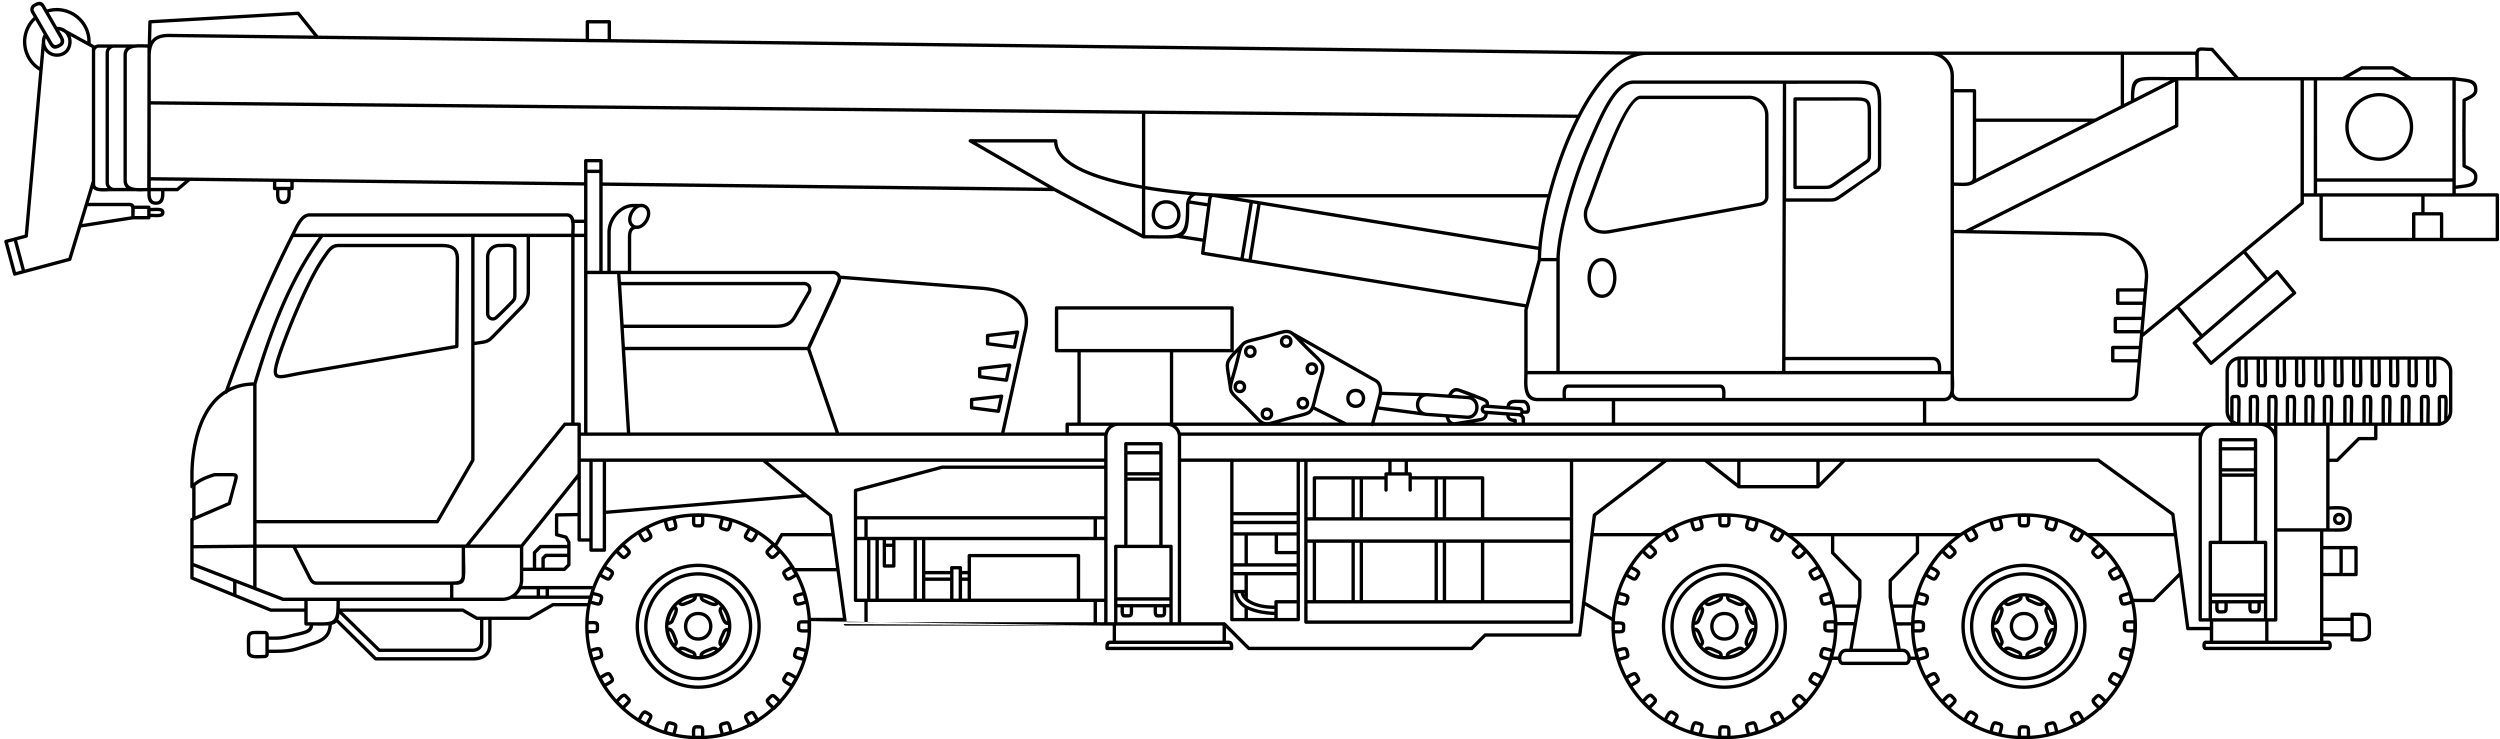 <svg width="558" height="165" fill="none" xmlns="http://www.w3.org/2000/svg"><path d="M155.841 127.716a12.04 12.04 0 018.531 3.541 12.025 12.025 0 013.53 8.53c0 3.329-1.347 6.347-3.53 8.53a12.03 12.03 0 01-8.531 3.529 12.03 12.03 0 01-8.53-3.529 12.036 12.036 0 01-3.541-8.53c0-3.33 1.358-6.347 3.541-8.53a12.04 12.04 0 018.53-3.541zm25.146 10.178h7.139l-1.415-10.367h-8.82a25.142 25.142 0 013.096 10.367zm7.941.289v.056l.089.635h3.909v-4.51h-1.983a.373.373 0 01-.367-.379v-24.52a.36.36 0 01.3-.367l19.3-5.178c.033-.011.067-.011.1-.011h36.171v-.824H171.41l14.21 11.681a.37.37 0 01.123.233l3.185 23.184zm4.744.691h50.414v-4.51h-50.414v4.51zm51.171 0h1.604v-4.51h-1.604v4.51zm1.971.757h-58.12a.448.448 0 01-.167-.045l-.023-.011-.011-.011h-.011l-.011-.011h-.011v-.011h-.011v-.011h-.011v-.011h-.012v-.012h-.011v-.011l-.011-.011-.011-.011-.011-.011v-.011h-.011v-.011l-.011-.011v-.012l-.011-.011v-.022h-.012v-.022l-.011-.011v-.045l-.011-.011 58.499.334zm-.367-42.203v-.156H129.649v5.055h116.798v-4.899zm-117.556 3.875v-6.247h-2.639l-21.348 26.469h11.337l12.65-15.779v-4.443zm.758-4.777h.712V52.908h-2.115V94.31h1.024c.212 0 .379.167.379.367v1.849zm1.47 0h8.797l-1.158-18.652v-.134l-1.024-16.558h-6.615v35.344zm9.555 0h45.815l-5.758-16.792-.545-1.57h-40.648l1.136 18.362zm46.605 0h36.171l4.945-22.471a8.739 8.739 0 00.301-1.76c.122-1.67-.323-3.129-1.303-4.298-1.003-1.192-2.584-2.116-4.733-2.695-1.136-.3-2.45-.512-3.909-.612h-.011l-30.993-2.417a2.72 2.72 0 01-.334 1.18l-.39.858c-.902 2.216-2.494 5.59-3.853 8.43l-2.305 5.066 6.414 18.719zm36.94 0h13.597v-1.849c0-.2.178-.367.379-.367h2.283V78.642h-4.655a.376.376 0 01-.379-.378v-9.532c0-.212.167-.379.379-.379h39.178c.211 0 .378.167.378.379v9.532a.375.375 0 01-.378.378H261.86V94.31h19.176c-.412-.345-.879-.835-1.514-1.492a77.075 77.075 0 00-3.096-3.096c-1.247-1.203-1.871-1.804-2.082-2.583a1.672 1.672 0 01-.067-.346c-.145-1.113-.29-1.993-.401-2.705-.267-1.66-.401-2.495-.212-3.218.19-.769 1.014-1.738 2.038-2.784.379-.39.824-.847 1.37-1.437a.584.584 0 01.111-.122c.579-.58 1.415-.78 3.096-1.192l.011-.011a54.31 54.31 0 002.116-.534 96.348 96.348 0 002.116-.59c1.659-.49 2.484-.724 3.274-.513.323.078.602.234.913.468l18.498 10.467c.668.379 1.025.991 1.192 1.67.089.368.111.758.111 1.136l9.956.29c.078 0 .167 0 .256.01l4.521.324c.435-.78 1.014-1.815 2.539-1.314a89.807 89.807 0 015.402 2.049c.612.267.924.523 1.069.857.1.223.111.446.078.69l3.92.29c.189-1.303 1.191-1.436 2.438-1.414l.479.011c.234.011.468.011.758.011.779 0 1.258.59 1.481 1.247.067.2.1.412.122.613.011.2 0 .39-.033.568-.089.4-.312.679-.691.701-.356.011-.601.011-.79-.022l-.023.044c-.033.056-.066.123-.1.168.112.1.212.2.301.3.223.29.189.613.178 1.336v.123h19.377v-4.744h-16.537c-2.673 0-3.04-2.194-3.04-4.354 0-.334.022-.724.033-1.113 0-.3.011-.59.011-.913v-14.02c0-.033.011-.067.011-.1l.134-.457-61.428-10.01h-.023l-1.77-.29h-.034l-.011-.011-8.72-1.414a.374.374 0 01-.311-.423l.323-2.506-5.725-.868c-1.113.211-2.639.189-4.755.156-.746-.012-1.581-.023-2.661-.023h-.056l-.022-.01h-.034l-.011-.012c-.022 0-.044-.011-.067-.022l-19.789-10.512-100.751-1.192v18.964h1.047v-8.507c0-1.693.691-3.263 1.726-4.432 1.081-1.214 2.562-1.993 4.043-1.993h1.503c.423-.067.869 0 1.303.256.947.545 1.158 1.57.913 2.583a4.487 4.487 0 01-.434 1.08c-.2.334-.445.657-.724.913-.546.524-1.236.846-1.926.757-.39.045-.646.2-.802.435-.212.312-.279.801-.279 1.403v7.505h45.058a1.788 1.788 0 011.548.835c.045.078.078.156.111.234l31.204 2.439c1.515.1 2.863.323 4.054.634 2.305.624 4.009 1.626 5.101 2.94 1.124 1.325 1.614 2.962 1.492 4.822a10.795 10.795 0 01-.323 1.882l-4.911 22.304zm-43.187 42.114c.022.379.022.757.022 1.147a25.123 25.123 0 01-6.537 16.948.356.356 0 01-.111.223l-1.415 1.425a.392.392 0 01-.233.1 24.695 24.695 0 01-3.263 2.506.397.397 0 01-.167.189l-1.738 1.013a.386.386 0 01-.245.045 25.132 25.132 0 01-11.504 2.761 25.14 25.14 0 01-17.84-7.382 25.13 25.13 0 01-7.383-17.828c0-1.515.133-3.007.389-4.454h-7.483l-5.145 2.973a.348.348 0 01-.212.067h-8.441v5.3c0 1.169-.345 2.127-1.08 2.784-.68.624-1.682.969-3.018.969H83.845a.446.446 0 01-.267-.112l-8.475-8.373c-.245.256-.59.423-1.036.523-.044 1.102-.345 1.982-.935 2.684-.635.768-1.593 1.325-2.907 1.77l-1.18.401c-3.831 1.303-4.177 1.425-9.054 1.436v.257c0 .245-.1.467-.256.634h-.011a.894.894 0 01-.635.268c-.3 0-.557.011-.824.022-.29.011-.59.022-.824.022-1.281 0-2.34-.223-2.34-1.526 0-.634 0-1.024-.01-1.38-.023-1.481-.034-2.25.356-2.728l.022-.034c.435-.512 1.159-.501 2.64-.49l.98.011a.84.84 0 01.623.256h.011a.89.89 0 01.268.635v.345l.635.011c1.403.012 2.238.023 3.908-.423.646-.178 1.237-.311 1.76-.434 1.704-.39 2.65-.612 2.84-1.57h-.835a.383.383 0 01-.38-.379v-2.694h-7.46c-.045 0-.09 0-.134-.023l-8.03-3.273c-.022 0-.033-.012-.055-.023l-9.51-3.875a.37.37 0 01-.257-.356v-13.051c0-.111.056-.211.134-.289a.332.332 0 01.111-.056l.178-.078v-6.537a.212.212 0 01-.122 0c-.011 0-.033-.011-.056-.011l-.01-.011-.023-.011h-.022l-.011-.011-.012-.011h-.01v-.011c-.012-.011-.034-.023-.045-.034l-.011-.011-.034-.033v-.011l-.011-.023h-.011a.632.632 0 01-.045-.133v-2.806c0-3.263.59-10.245 3.998-15.156 1.003-1.425 2.228-2.683 3.742-3.619 2.105-5.824 4.321-11.614 6.726-17.349 2.44-5.846 5.079-11.636 7.996-17.37.011-.023.011-.034.023-.045l.39-.78c.868-1.804 1.926-3.964 3.752-3.964h57.33c1.069 0 1.537.579 1.738 1.425h2.193v-7.605l-64.802-.769v1.426c0 .2-.167.378-.379.378h-.3l.01.156c0 .223.012.457.012.624 0 1.191-.212 2.338-1.648 2.338-1.448 0-1.648-1.147-1.648-2.338 0-.167.01-.401.01-.624l.012-.156h-.334a.383.383 0 01-.379-.378v-1.481l-18.464-.212-2.595 2.183a.355.355 0 01-.267.122h-2.895l.01.468c0 1.191-.2 2.561-1.904 2.561-1.715 0-1.915-1.37-1.915-2.561l.011-.468c-.2 0-.4.011-.601.011-.368.011-.747.034-1.07.034-.367 0-.734-.023-1.09-.056-.012 0-.034.011-.057.011H25.48c-.435 0-.825.011-1.215.023-.4.022-.802.033-1.124.033-1.07 0-1.95-.123-2.372-.68l-.98 3.208h9.009c.69 0 1.024.2 1.17.623h3.251c.212 0 .379.167.379.379v.133c.189-.01.356-.01.534-.022.29-.011.58-.022.802-.022 1.036 0 1.782.178 1.782 1.069 0 .89-.746 1.058-1.782 1.058-.223 0-.512-.011-.802-.023-.178 0-.345-.01-.534-.01v.133c0 .2-.167.379-.379.379h-3.53l-11.57 1.815-2.184 7.182a.377.377 0 01-.267.278l-10.245 2.74-.012.01h-.01l-2.027.535a.366.366 0 01-.457-.256L.968 54a.384.384 0 01.267-.468l2.027-.534.011-.012 2.239-.59 3.252-36.602a7.591 7.591 0 01-1.816-1.525 7.583 7.583 0 01-1.782-4.187 7.557 7.557 0 01.925-4.454 7.592 7.592 0 011.425-1.815l-.557-.958a1.482 1.482 0 01-.144-1.103c.089-.334.311-.645.623-.846l.056-.022.011-.011c.635-.368 1.704-.98 2.428.267l.557.958a7.57 7.57 0 016.782 1.236 7.54 7.54 0 012.55 3.496c.3.88.457 1.826.412 2.829l.824.456a.606.606 0 01.09.067 1.56 1.56 0 01.89-.278h8.141c.345-.034.701-.045 1.058-.045.334 0 .712.011 1.091.022.212 0 .423.011.646.011l.123-5.033a.385.385 0 01.356-.367l33.075-1.893a.359.359 0 01.323.145l4.176 5.2 59.691.712V4.86c0-.2.178-.378.378-.378h4.9c.212 0 .379.178.379.378v3.864l231.224 2.784h122.478a1.32 1.32 0 01.123-.334c.345-.668.913-.635 2.06-.568.401.022.88.045 1.481.045.111 0 .212.044.29.133l5.623 6.414h23.175l4.098-2.36a.373.373 0 01.179-.056h6.915c.067 0 .134.022.19.056l4.087 2.36h9.499l.011.011h.022c.502.078.98.134 1.415.19 2.394.3 3.719.467 3.719 2.639 0 1.28-1.035 1.793-2.183 2.36l-.423.212-.033 7.104.033 7.105.423.211c1.148.568 2.183 1.08 2.183 2.361 0 2.172-1.325 2.338-3.719 2.64-.346.044-.724.088-1.114.144v.958h9.266c.211 0 .378.178.378.378v9.944c0 .2-.167.379-.378.379h-39.323a.381.381 0 01-.368-.379V43.89h-3.474v1.459a.385.385 0 01-.156.3L501.369 56.16l4.778 5.78 1.86-1.604a.383.383 0 01.534.033l3.898 4.777c.134.156.1.401-.056.524l-.011.01-18.631 15.69a.37.37 0 01-.523-.044l-3.742-4.52a.37.37 0 01.044-.524l1.448-1.248-5.045-6.09-7.595 6.269-.456 5.356-.624 7.238c-.044.5-.312.935-.713 1.258a2.38 2.38 0 01-1.425.501h-37.652a2.025 2.025 0 01-1.47-.623l-.022-.011a4.03 4.03 0 01-.279-.346c-.345.602-.935.98-1.893.98h-3.853v4.744h67.998l-.011-.011v-.011h-.011v-.011h-.011c-.078-.067-.145-.123-.212-.19a3.317 3.317 0 01-.968-2.35v-8.885c0-.913.367-1.738.968-2.339a3.303 3.303 0 011.949-.946c.034-.023.078-.023.134-.023h44.267c.902 0 1.726.357 2.328.947l.022.022a3.29 3.29 0 01.969 2.339v8.886a3.292 3.292 0 01-1.192 2.538c-.011.023-.033.034-.044.045h-.012a3.366 3.366 0 01-1.436.68.429.429 0 01-.212.055c-.033 0-.067 0-.1-.011-.1.011-.212.011-.323.011h-13.397v2.84a.373.373 0 01-.368.378h-3.63l-4.722 4.721a.41.41 0 01-.267.112h-1.704v9.888c.2 0 .39-.011.579-.022.368-.011.746-.022 1.058-.022 1.76 0 3.341.3 3.341 2.249 0 3.519-.657 3.508-4.132 3.474-.311-.011-.634-.011-1.213-.011h-1.014v3.196h7.294a.37.37 0 01.368.367v6.013a.37.37 0 01-.368.368h-7.294v9.242h6.036v-.735c0-.2.167-.378.368-.378l.033.011h.345c1.927-.011 2.851-.011 3.386.568.49.523.478 1.392.467 3.073v.902c0 1.67-1.336 1.915-2.75 1.915-.234 0-.513-.011-.791-.022-.223 0-.434-.011-.69-.011a.373.373 0 01-.368-.379v-.735h-6.036v.925h1.181c.378 0 .601.312.679.712a1.873 1.873 0 010 .702c-.078.401-.301.713-.679.713h-27.485c-.379 0-.601-.312-.679-.713a1.795 1.795 0 010-.702c.078-.4.3-.712.679-.712h.958v-2.305h-4.9a.384.384 0 01-.379-.334l-1.514-11.537-5.479 5.479a.363.363 0 01-.268.111h-4.287a25.33 25.33 0 01.579 5.39 25.138 25.138 0 01-6.548 16.948.358.358 0 01-.112.223l-1.414 1.425a.37.37 0 01-.234.1 24.63 24.63 0 01-3.263 2.506.392.392 0 01-.167.189l-1.737 1.013c-.078.045-.167.056-.245.045a25.132 25.132 0 01-11.504 2.761 25.158 25.158 0 01-17.84-7.382 25.417 25.417 0 01-6.248-10.323h-1.18c-.012.078-.034.145-.045.223-.156.534-.501.924-1.058.924h-14.043c-.546 0-.902-.39-1.047-.924-.022-.078-.033-.145-.055-.223h-1.259a25.255 25.255 0 01-5.412 9.443.361.361 0 01-.111.223l-1.415 1.425a.37.37 0 01-.234.1 24.565 24.565 0 01-3.263 2.506.392.392 0 01-.167.189l-1.737 1.013c-.078.045-.167.056-.245.045a25.132 25.132 0 01-11.504 2.761 25.114 25.114 0 01-17.829-7.382c-4.566-4.566-7.395-10.869-7.395-17.828 0-.412.012-.813.034-1.214l-5.925-3.418-.802 6.603v.022h-.011v.056l-.011.011v.022l-.011.011v.011l-.011.012v.011h-.011v.022h-.011l-.012.022-.011.023h-.011v.011h-.011l-.011.011v.011h-.011l-.011.011c-.023.022-.045.033-.056.045h-.011l-.022.011-.023.011h-.033l-.011.011h-21.026l-2.895 2.895a.369.369 0 01-.267.112h-49.747c-.1 0-.2-.034-.267-.112l-4.844-4.844v2.829h.568c.957 0 1.069.735 1.069 1.369l-.011.379a.376.376 0 01-.379.379h-27.785a.373.373 0 01-.368-.379l-.011-.379c0-.634.112-1.369 1.069-1.369h.568v-3.352h-1.537l-65.782-.991zm-10.802-35.555h-34.957v10.89l43.732-3.686-8.775-7.204zm322.086-8.029H306.528a.368.368 0 01-.323.056.417.417 0 01-.123-.056h-43.565c.067.056.122.111.189.178.356.357.635.802.791 1.292h227.605a3.65 3.65 0 01.757-1.07 5.17 5.17 0 01.457-.4zM285.68 94.31h13.242l-5.758-2.873a2.333 2.333 0 01-.445.624c-.568.579-1.415.779-3.096 1.191h-.011c-.58.145-1.259.312-2.116.546-.724.189-1.315.356-1.816.512zm14.901 0h5.457l.957-3.53.747-3.051c.033-.423.022-.858-.078-1.258-.112-.49-.368-.936-.825-1.203l-16.047-9.075c.312.323.668.701 1.114 1.147.657.645 1.158 1.124 1.57 1.525 1.247 1.203 1.882 1.804 2.093 2.584.201.79-.033 1.614-.523 3.273a98.118 98.118 0 00-.59 2.116c-.234.869-.401 1.548-.546 2.127a31.087 31.087 0 01-.468 1.782l7.139 3.563zm6.236 0h16.348c-.245-.345-.389-.769-.501-1.147l-4.232-.3a4.129 4.129 0 01-.389-.045l-10.446-1.381-.78 2.873zm22.139 0h8.843v-.123c-.446-.033-.802-.156-1.081-.378-.3-.245-.479-.59-.534-1.07l-4.098-.3c-.023.29-.089.557-.234.802-.223.367-.613.646-1.27.78-.534.1-1.08.2-1.626.289zm-88.111.746h-2.271v1.47h8.018a3.23 3.23 0 01.79-1.292c.056-.067.123-.122.19-.178h-6.727zm249.978 2.216H263.63v5.055h204.698c.089 0 .167.034.234.089l16.637 12.06c.09.067.145.178.156.278l.591 4.499v.067l1.136 8.608v.055l1.57 11.937h4.577v-1.18h-2.138a.375.375 0 01-.379-.378V98.207c0-.323.033-.634.111-.935zm-120.005 5.813H351.14v35.766a.376.376 0 01-.379.379h-59.279a.375.375 0 01-.378-.379v-35.766h-.958v35.21a.375.375 0 01-.379.378h-14.811a.375.375 0 01-.379-.378v-35.21H263.63v35.789h9.689v.011h.045v.011h.033v.011h.022v.011h.022v.011h.012l.011.012h.011v.011h.011v.011h.011l.011.011.011.011 5.379 5.367h49.435l2.895-2.884a.361.361 0 01.267-.111h20.77l.824-6.704a.363.363 0 01.022-.322l.011-.012 1.838-15.01v-.034l.534-4.342a.413.413 0 01.156-.268l15.168-11.58zm-20.424 0h-36.138v2.327h.49c.212 0 .379.167.379.367v.513h15.791c.212 0 .379.167.379.367v8.775h19.099v-12.349zm-40.537 0H291.85v12.349h1.147v-8.775c0-.2.167-.367.379-.367h15.613v-.513c0-.2.167-.367.378-.367h.49v-2.327zm-20.457 0h-14.076v11.202H289.4v-11.202zM186.99 62.106l-.034-.167a1.18 1.18 0 00-.111-.278.945.945 0 00-.379-.345 1.043 1.043 0 00-.523-.134H138.48l.111 1.726h40.837c.334 0 .635.09.891.234.245.145.457.345.59.579.145.234.223.512.223.813 0 .29-.067.59-.245.89l-3.207 5.557c-1.292 2.239-3.319 2.227-5.234 2.227h-33.22l.256 4.198h40.715c.3-.78 1.113-2.494 2.082-4.532l.256-.534 3.92-8.619c.323-.78.513-1.359.535-1.615zM70.058 7.933l-3.675-4.577-32.54 1.86-.1 3.908a1.97 1.97 0 01.189-.245c.757-.88 1.949-1.336 3.753-1.336l32.373.39zm-36.394 4.153l-.01.434v10.067l318.522 2.995.055-.111c3.308-6.347 7.373-11.447 11.894-13.262l-228.129-2.74-4.9-.044c-.033 0-.055-.011-.089-.011L70.86 8.69h-.033l-33.142-.401c-1.57 0-2.584.367-3.185 1.08-.535.624-.78 1.537-.836 2.717zm-.01 11.247v16.202l8.663.089h.011l18.944.234.022-.011.033.01 69.034.814v-4.8c0-.211.168-.378.379-.378h3.397c.2 0 .378.167.378.378v4.844l99.426 1.18-17.529-10.11c-.122-.067-.223-.2-.223-.346 0-.211.179-.378.379-.378h19.054c.212 0 .379.167.379.378 0 3.608 4.544 6.225 10.724 8.063 2.517.757 5.29 1.37 8.152 1.881V25.415L33.653 23.333zM8.306 3.69l.022.022v.011l2.183 3.786h.011v.012l.022.033.011.022.012.011.01.023v.01l.012.023.011.022.011.011.011.023.011.01.012.023 1.113 1.927c.368.478.702.512 1.46.078a.642.642 0 00.122-.123.763.763 0 00.189-.312c.022-.178-.022-.39-.111-.623L12.26 6.674l-.01-.01v-.012l-.012-.011-.044-.09-.012-.01-.01-.011L10 2.755l-.023-.023-.701-1.213c-.345-.602-1.002-.223-1.392 0l-.023.01a.69.69 0 00-.256.936l.702 1.225zm-.401.79a6.773 6.773 0 00-1.993 5.523 6.825 6.825 0 001.603 3.776c.379.434.824.835 1.325 1.169l.49-5.59v-.033c0-.546.134-1.103.435-1.626L7.906 4.48zm4.822 1.504c.846.011 1.526.267 2.038.68l4.722 2.594a6.58 6.58 0 00-.368-2.172 6.857 6.857 0 00-2.305-3.151 6.84 6.84 0 00-3.63-1.392 6.888 6.888 0 00-2.317.223l1.86 3.218zm1.381 2.394l.022.033c.145.268.212.535.19.791.022.445-.156.835-.657 1.147-.09.067-.19.134-.29.19-.178.1-.367.189-.568.233-.635.234-1.036.1-1.437-.367a.995.995 0 01-.167-.212c-.133-.19-.256-.4-.4-.646-.134-.234-.245-.423-.368-.646l-.212-.39a2.53 2.53 0 00-.133.802v.034c0 .423.111.846.312 1.214.2.378.5.712.868.957.39.256.869.412 1.415.412 1.225 0 2.015-.668 2.35-1.514a2.8 2.8 0 00.21-1.08c0-.368-.066-.746-.21-1.08a2.305 2.305 0 00-.713-.98l-.468-.256a.612.612 0 01-.1-.078 2.604 2.604 0 00-.546-.156l.078.133c.167.256.334.513.457.735.144.245.267.49.367.724zm19.489 38.773v.546l.556.022c.257.011.513.023.78.023.601 0 1.036-.056 1.036-.312 0-.267-.435-.312-1.036-.312-.267 0-.512 0-.78.011l-.556.023zm-3.52-.512v.223c0 .156-.01.4-.022.668 0 .2-.01.423-.01.68h2.806v-1.572h-2.773zm-.79 1.626v-1.882c-.056-.245-.19-.356-.49-.356h-9.232l-1.214 3.964 10.936-1.726zM18.92 45.57c0-.022.011-.044.022-.066l1.56-5.145V10.66l-.77-.412c-.044-.023-.088-.045-.133-.078l-3.83-2.105c.144.412.222.835.222 1.27 0 .456-.09.924-.256 1.358-.446 1.114-1.47 1.982-3.051 1.982-.69 0-1.315-.2-1.827-.534a3.219 3.219 0 01-.935-.924l-.39 4.365c0 .033 0 .055-.011.089L6.236 52.719a.397.397 0 01-.279.334l-2.138.568 1.748 6.548 9.7-2.606 2.194-7.205.011-.022 1.448-4.766zm5.067-3.596a1.936 1.936 0 01-.423-1.214V11.819c0-.434.145-.846.4-1.17h-1.926a.793.793 0 00-.557.235.793.793 0 00-.234.556v29.698c0 .724.825.847 1.894.847.29 0 .568 0 .846-.011zm4.187-.045c-.378-.379-.612-.924-.612-1.715v-27.85c0-.79.234-1.336.612-1.714H25.47a1.182 1.182 0 00-.814.345l-.022.011c-.2.212-.323.501-.323.813v28.94c0 .324.134.613.345.825.212.211.49.345.802.345h2.717zm2.361-31.302c-.044.011-.089.023-.134.023h-.144c-1.092.122-1.95.523-1.95 1.714v27.85c0 1.537 1.426 1.76 2.919 1.76.39 0 .723-.012 1.046-.023l.58-.01.055-27.405V10.65l-.601-.023c-.334-.01-.668-.022-1.07-.022-.233 0-.467.011-.7.022zM4.844 60.358l-1.749-6.536-1.303.345 1.76 6.547 1.292-.356zm31.103-17.672h-2.294c-.01.123-.01.256-.01.468 0 .846.122 1.815 1.157 1.815 1.036 0 1.159-.969 1.159-1.815 0-.212-.012-.345-.012-.468zm-2.294-2.394v1.637h5.803l1.848-1.559-7.65-.078zm101.965-31.58V5.238h-4.143v3.43l4.143.044zm133.803 37.36l-3.931-.602a4.588 4.588 0 00-.033.557c0 3.83-.234 5.645-1.415 6.503l4.444.68.935-7.139zm-3.742-1.326l3.842.58.112-.858a2.09 2.09 0 01.167-.624 97.926 97.926 0 01-2.929-.211c-.445.145-.78.412-1.013.768a3.401 3.401 0 00-.179.345zm-10.056 7.728c.769 0 1.559.011 2.283.023 6.047.077 6.793.089 6.793-6.47 0-.769.167-1.47.524-2.027a3.01 3.01 0 01.379-.468 135.31 135.31 0 01-9.979-1.258v10.2zm25.748-6.77l-1.96 12.215 61.138 9.967 2.673-9.989c0-.657.033-1.37.078-2.104l-61.929-10.09zm-2.695 12.093l1.948-12.216-.991-.167-2.026 12.216 1.069.167zm-43.41-25.979h-17.295l17.562 10.133.011.011 19.333 10.256V42.141c-2.94-.513-5.791-1.147-8.363-1.916-6.292-1.882-10.958-4.587-11.248-8.407zm20.357-6.403v16.09c7.818 1.326 16.092 1.816 21.081 1.816h68.801c1.481-5.68 3.63-11.726 6.292-17.004l-96.174-.902zm21.248 32.092l2.016-12.215-7.996-1.303c-.156-.011-.267-.011-.334.045-.078.078-.145.233-.178.523l-1.526 11.636 8.018 1.314zm-.812-13.429l3.307.535h.022l.011.01 1.693.268.011.011h.034l62.219 10.133c.278-3.162.946-6.96 1.96-10.957h-69.257zm70.103-.323a.208.208 0 01-.022.078c-1.348 5.234-2.105 10.122-2.161 13.741h3.408c.067-2.639.802-6.781 2.027-11.391 1.18-4.443 2.806-9.343 4.722-13.775l.144-.312c3.241-7.483 6.125-14.141 10.357-14.141h50.047c2.205 0 3.486.233 4.265 1.057.769.813.947 2.127.947 4.31v12.605c0 .98 0 1.459-.178 1.849-.179.411-.49.623-1.092 1.046-2.383 1.503-4.877 3.408-7.216 5.033-1.682 1.17-1.704 1.17-3.586 1.17h-9.221l-.089 34.63h32.797c1.759 0 1.971 1.404 1.971 2.64l-.011.5h2.093V16.898a4.62 4.62 0 00-1.358-3.285l-.012-.011a4.623 4.623 0 00-3.262-1.348h-63.077c-5.601 0-10.724 5.835-14.756 13.563-2.873 5.49-5.189 11.937-6.737 17.94zm-85.895.924c1.548 0 2.539.858 2.974 1.938.167.423.256.869.256 1.325 0 .446-.089.89-.256 1.314-.435 1.091-1.426 1.938-2.974 1.938-1.537 0-2.528-.847-2.962-1.938a3.584 3.584 0 01-.256-1.314c0-.456.089-.902.256-1.325.434-1.08 1.425-1.938 2.962-1.938zm2.272 2.216c-.323-.813-1.08-1.458-2.272-1.458-1.18 0-1.938.646-2.272 1.458a2.82 2.82 0 00-.189 1.047c0 .356.056.713.189 1.036.334.824 1.092 1.47 2.272 1.47 1.192 0 1.949-.646 2.272-1.47a2.813 2.813 0 000-2.082zm74.413 45.9c.045.2.123.334.245.435.201.156.524.222.98.222.212 0 .379.168.379.38v.478h1.069v-.134c.011-.768.078-1.102-.768-1.247l-1.905-.133zM244.454 115.2h1.993v-10.545h-36.126l-18.999 5.1v5.445h53.132zm-58.812 4.51h-10.924l-1.203 2.082.156.156a25.196 25.196 0 013.775 4.833h9.154l-.958-7.071zm-12.684 1.548l1.192-2.072a.392.392 0 01.345-.222h11.036l-.501-3.72-5.201-4.264-44.556 3.741v8.062a.373.373 0 01-.368.379h-2.996a.373.373 0 01-.367-.379v-1.882h-2.272a.374.374 0 01-.379-.367v-5.312l-4.287.078v3.753l1.815.479a.402.402 0 01.245.2l.635 1.102a.36.36 0 01.045.179v5.055c0 .1-.034.189-.101.256l-1.013 1.013a.389.389 0 01-.267.112h-9.166v2.004c0 .457-.066.902-.2 1.325h15.68a25.136 25.136 0 015.724-8.83c4.566-4.554 10.869-7.383 17.84-7.383a25.152 25.152 0 0117.117 6.693zm-40.959 10.278h-9.466v1.38h9.031c.134-.467.279-.935.435-1.38zm-.635 2.126h-17.206a4.546 4.546 0 01-2.049.479H75.86c-.011.624-.011 1.181-.022 1.671H103.3c.078 0 .145.022.212.066l3.018 1.749h11.537l5.167-2.985a.296.296 0 01.19-.055h7.728a28 28 0 01.212-.925zm18.375 27.349l.145.033c.79.212 1.158.312 1.291.78l.011.033c.078.334-.033.735-.245 1.481l-.111.401c1.181.245 2.383.401 3.619.468l-.011-.245c-.011-.223-.022-.434-.022-.59.011-.858.156-1.515.991-1.515h.178c.813 0 1.203 0 1.448.423.178.29.178.724.167 1.526v.401a24.382 24.382 0 003.619-.468l-.078-.245c-.066-.2-.122-.401-.167-.557-.222-.835-.245-1.503.568-1.726l.156-.044c.791-.212 1.158-.312 1.515.033.256.234.356.657.557 1.426l.1.412a23.596 23.596 0 003.363-1.392l-.078-.123c-.1-.167-.211-.345-.301-.49-.434-.757-.634-1.403.101-1.826l.144-.089c.713-.412 1.047-.601 1.47-.368.312.179.524.546.914 1.248l.144.267a23.263 23.263 0 002.885-2.216l-.101-.089c-.155-.145-.311-.29-.423-.401l-.022-.022c-.601-.602-.947-1.181-.356-1.771l.122-.122c.579-.579.847-.847 1.325-.735.346.089.646.401 1.203.969l.212.222a24.386 24.386 0 002.227-2.895l-.245-.122c-.189-.101-.368-.201-.512-.279l-.023-.011c-.735-.434-1.213-.891-.801-1.604l.089-.155c.412-.702.601-1.036 1.091-1.047.345 0 .713.211 1.403.623l.379.223a25.613 25.613 0 001.403-3.374l-.278-.067h-.011c-.201-.044-.379-.089-.557-.133-.836-.223-1.426-.535-1.214-1.348l.011-.022.033-.145c.212-.79.312-1.158.78-1.303h.033c.334-.089.746.034 1.481.245l.435.112c.245-1.181.401-2.383.468-3.619l-.279.011c-.223 0-.434.011-.579.011-.869 0-1.526-.156-1.526-.991v-.167c0-.824 0-1.203.424-1.459.289-.178.723-.167 1.525-.156h.446a25.898 25.898 0 00-.479-3.63l-.279.089c-.2.067-.389.123-.556.167-.836.223-1.504.245-1.727-.568l-.044-.167c-.212-.779-.312-1.158.033-1.503.245-.256.657-.356 1.437-.557l.434-.111a25.757 25.757 0 00-1.403-3.385l-.256.156a4.91 4.91 0 01-.49.3c-.746.435-1.392.635-1.815-.089l-.078-.156c-.412-.701-.602-1.035-.368-1.458.167-.312.546-.513 1.236-.913l.39-.212a24.503 24.503 0 00-2.227-2.906l-.201.211a7.688 7.688 0 01-.389.423l-.023.023c-.601.59-1.169.935-1.759.356l-.123-.123c-.579-.579-.846-.846-.724-1.325.078-.334.39-.634.958-1.191l.323-.323a27.086 27.086 0 00-2.906-2.227l-.134.267c-.089.167-.178.334-.279.512-.434.746-.89 1.236-1.614.813l-.023-.011-.122-.067c-.713-.412-1.047-.601-1.058-1.091 0-.356.212-.713.624-1.403l.233-.39a24.462 24.462 0 00-3.385-1.403l-.067.29v.011c-.044.189-.089.378-.133.545-.223.836-.535 1.437-1.348 1.214h-.022l-.145-.044c-.791-.201-1.158-.301-1.292-.78l-.011-.033c-.078-.323.033-.735.245-1.481l.123-.435a24.37 24.37 0 00-3.631-.467l.011.289c.011.212.011.423.011.579 0 .858-.144 1.515-.991 1.515h-.167c-.824 0-1.203.011-1.448-.412-.178-.301-.178-.724-.167-1.526v-.445c-1.236.067-2.45.234-3.619.479l.078.267c.067.2.123.401.167.568.223.835.245 1.503-.568 1.715l-.156.044c-.79.212-1.158.312-1.514-.022-.256-.245-.357-.657-.557-1.437l-.111-.423c-1.17.379-2.295.847-3.375 1.403l.145.234c.111.178.223.345.312.501.423.746.623 1.392-.1 1.804l-.145.089c-.713.412-1.047.602-1.47.368-.301-.167-.512-.546-.902-1.247l-.223-.379a28.092 28.092 0 00-2.895 2.227l.2.189c.156.145.312.29.423.401l.022.023c.602.601.947 1.169.357 1.748l-.123.122c-.579.579-.846.858-1.325.735-.334-.089-.635-.39-1.191-.957l-.301-.312a25.313 25.313 0 00-2.227 2.895l.245.134c.167.089.334.178.512.278.746.423 1.236.891.813 1.615l-.011.022-.067.122c-.412.713-.602 1.047-1.092 1.047-.345.011-.712-.211-1.403-.612l-.367-.223a23.5 23.5 0 00-1.392 3.374l.256.067h.011c.189.044.379.089.557.133.835.223 1.425.535 1.214 1.348l-.011.022-.034.145c-.211.79-.312 1.158-.779 1.292l-.034.011c-.334.078-.746-.034-1.492-.245l-.401-.112a23.815 23.815 0 00-.479 3.798c1.08-.045 1.348-.012 1.626.055.301.089.479.234.579.412.156.267.123.702.123.969h-.746v-.312c0-.211 0-.289-.201-.345a1.75 1.75 0 00-.245-.045c-.245-.033-.813.012-1.147.012 0 .144-.011.289-.011.434 0 .278 0 .545.011.824.557.011.835.022 1.225 0 .056.011.178-.011.245-.022.089-.023.134-.067.123-.546h.746c-.011.278.022.757-.268 1.036a.932.932 0 01-.545.256c-.279.055-.869.022-1.493.033.078 1.158.234 2.305.457 3.419l.256-.067c.201-.067.39-.123.557-.167.835-.223 1.503-.245 1.726.557l.045.167c.211.79.311 1.158-.034 1.514-.245.245-.657.356-1.436.557l-.39.1a24.016 24.016 0 001.392 3.363l.212-.134c.178-.111.345-.211.501-.3.746-.435 1.392-.624 1.804.1l.089.145c.412.712.601 1.035.367 1.469-.167.301-.545.513-1.236.902l-.356.201a25.514 25.514 0 002.216 2.895l.167-.189c.145-.156.29-.301.401-.412l.022-.023c.602-.601 1.17-.946 1.76-.356l.111.123c.59.579.858.846.735 1.314-.078.345-.39.645-.958 1.202l-.289.279a24.27 24.27 0 002.884 2.227l.123-.223a25.6 25.6 0 01.278-.512c.434-.746.891-1.236 1.615-.824l.022.011.123.078c.712.401 1.046.601 1.046 1.091.012.345-.211.713-.612 1.403l-.212.357a24.967 24.967 0 003.375 1.391l.055-.245v-.022c.045-.189.089-.378.134-.545.223-.836.535-1.426 1.347-1.214l.023.011zm-.045.757l-.167-.044c-.2-.056-.323.256-.434.679-.056.167-.089.345-.134.523l-.055.279 1.213.323.101-.39c.178-.613.278-.958.245-1.091v-.023c-.023-.055-.257-.122-.769-.256zm-5.479-2.338l-.156-.089c-.178-.101-.367.167-.59.545-.078.134-.167.312-.267.49l-.123.234 1.092.635.2-.345c.345-.579.523-.88.523-1.014-.011-.067-.222-.189-.679-.456zm-4.688-3.675l-.123-.122c-.145-.145-.401.055-.701.356l-.023.022c-.133.145-.256.267-.378.401l-.178.189.89.891.29-.278c.479-.468.724-.713.757-.847.023-.066-.156-.233-.534-.612zM135.952 151l-.089-.156c-.1-.178-.412-.044-.791.178-.156.09-.312.19-.468.29l-.222.145.623 1.08.357-.189c.579-.334.879-.502.946-.624.034-.056-.089-.267-.356-.724zm-2.216-5.534l-.045-.156c-.055-.2-.39-.156-.813-.045l-.534.167-.245.067.323 1.225.389-.1c.646-.167.98-.256 1.081-.356.044-.045-.023-.29-.156-.802zm.122-11.792l.045-.179c.056-.189-.267-.311-.691-.434-.167-.044-.334-.078-.512-.122l-.278-.056-.323 1.214.39.1c.612.178.946.267 1.091.245l.011-.011c.067-.011.134-.245.267-.757zm2.339-5.479l.078-.156c.111-.178-.167-.379-.535-.59-.133-.078-.311-.167-.49-.267l-.245-.123-.623 1.08.345.212c.568.334.88.523 1.013.512.067 0 .19-.212.457-.668zm3.664-4.688l.122-.123c.145-.144-.055-.4-.356-.701l-.011-.022c-.145-.134-.267-.256-.401-.379l-.201-.178-.879.891.278.289c.457.468.713.724.835.757.067.012.245-.155.613-.534zm4.766-3.575l.145-.089c.189-.1.044-.412-.167-.79-.1-.156-.189-.312-.29-.468l-.144-.223-1.092.624.201.356c.323.568.501.88.612.947.067.033.279-.089.735-.357zm5.524-2.227l.167-.044c.2-.045.145-.379.033-.802a8.958 8.958 0 00-.156-.534l-.078-.257-1.213.335.1.389c.167.635.256.98.345 1.08.056.045.29-.022.802-.167zm5.913-.712h.167c.212 0 .245-.334.245-.769 0-.2 0-.378-.011-.556l-.011-.268h-1.258v.412c-.012.657-.012 1.014.055 1.125.034.067.279.056.813.056zm5.891.846l.167.045c.201.044.323-.268.435-.691a35.8 35.8 0 00.133-.523l.056-.267-1.214-.323-.111.378c-.167.624-.267.958-.234 1.103v.011c.022.067.256.122.768.267zm5.479 2.327l.145.089c.178.101.379-.167.602-.545.078-.123.167-.301.267-.49l.122-.234-1.091-.624-.2.346c-.346.567-.524.879-.524 1.013 0 .067.223.189.679.445zm4.689 3.675l.122.122c.134.145.401-.055.702-.356l.011-.022c.145-.134.267-.267.379-.39l.189-.2-.891-.891-.289.289c-.479.457-.724.702-.758.836-.022.066.156.244.535.612zm3.575 4.766l.078.145c.111.178.423.044.801-.178.156-.09.312-.179.468-.279l.223-.145-.624-1.091-.356.201c-.579.322-.88.501-.947.612-.033.067.089.278.357.735zm2.216 5.523l.044.167c.056.201.39.145.802.034.189-.045.368-.101.535-.156l.256-.078-.323-1.214-.39.1c-.646.167-.991.256-1.08.345-.045.056.022.29.156.802zm.712 5.913v.167c0 .212.335.245.78.245.2 0 .379-.011.546-.011l.267-.011v-1.259h-.401c-.657-.011-1.013-.022-1.136.056-.056.033-.056.278-.056.813zm-.835 5.891l-.044.167c-.056.2.267.323.69.434.167.044.334.089.512.122l.279.067.323-1.214-.39-.111c-.612-.167-.947-.267-1.091-.234h-.011c-.067.023-.134.256-.268.769zm-2.338 5.478l-.078.145c-.112.178.156.379.523.59l.022.011c.167.1.323.178.479.268l.234.122.635-1.091-.345-.201c-.568-.345-.88-.523-1.014-.523-.067 0-.189.212-.456.679zm-13.954 10.479l-.167.044c-.201.056-.156.379-.034.802.045.189.101.356.156.534l.078.257 1.214-.323-.1-.39c-.167-.646-.256-.991-.357-1.08-.044-.045-.278.022-.79.156zm-5.914.712h-.178c-.2 0-.234.334-.234.769 0 .211 0 .378.011.556l.012.268h1.258v-.401c.011-.657.011-1.014-.056-1.136-.033-.056-.278-.056-.813-.056zm16.282-6.425l-.123.123c-.145.144.056.401.357.701l.022.022c.133.145.267.257.401.379l.145.145.467-.468c.145-.145.29-.289.423-.434l-.233-.245c-.468-.468-.713-.724-.847-.757-.067-.023-.245.156-.612.534zm-4.789 3.597l-.145.078c-.189.111-.044.423.167.802.101.155.19.311.29.467l.111.178c.368-.2.735-.412 1.092-.634l-.167-.301c-.323-.579-.49-.891-.613-.958-.056-.033-.278.101-.735.368zm-11.237-27.382c2.038 0 3.887.824 5.223 2.16l.023.022a7.377 7.377 0 01-.023 10.434 7.371 7.371 0 01-5.223 2.172 7.399 7.399 0 01-5.234-12.628h.012a7.364 7.364 0 015.222-2.16zm-4.911 2.917c.635.513.39 1.348-.022 2.283l-.2.446c-.101.211-.19.423-.29.657a1.254 1.254 0 01-.679.668 1.094 1.094 0 01-.535.1c0 .1-.011.212-.011.323 0 .1.011.2.011.301.791-.078 1.214.679 1.582 1.614l.178.49c.089.223.178.457.256.646a1.267 1.267 0 01-.312 1.403l.234.234c.067.078.134.133.212.2.501-.612 1.336-.367 2.26.045l.446.2c.211.089.423.19.657.29.312.133.545.378.668.668.078.167.111.356.1.534.123.012.234.012.356.012h.279c-.067-.802.69-1.214 1.626-1.582l.456-.167c.223-.089.446-.167.68-.267.312-.122.657-.111.946 0 .167.067.323.178.446.312.089-.078.178-.156.256-.245.067-.056.122-.123.189-.189-.635-.502-.39-1.348.022-2.272l.201-.445c.1-.212.189-.424.289-.657.134-.323.379-.557.669-.68.178-.067.378-.1.568-.089.011-.122.011-.245.011-.356v-.29c-.802.078-1.214-.69-1.582-1.625l-.167-.457c-.089-.223-.167-.445-.267-.679a1.326 1.326 0 010-.947c.078-.167.178-.323.312-.445a4.374 4.374 0 00-.223-.234l-.022-.022-.201-.201c-.512.657-1.358.412-2.294 0l-.445-.2c-.212-.1-.423-.201-.657-.29a1.299 1.299 0 01-.679-.679 1.382 1.382 0 01-.09-.568c-.111 0-.211-.011-.323-.011-.1 0-.2.011-.3.011.1.813-.668 1.236-1.615 1.604l-.49.189c-.223.089-.457.167-.657.256a1.321 1.321 0 01-.947 0 1.336 1.336 0 01-.456-.334c-.078.078-.156.145-.234.223-.078.078-.145.144-.212.222zm-.712 1.983c.245-.546.412-1.025.278-1.303a6.29 6.29 0 00-.724 1.28 6.901 6.901 0 00-.412 1.437l.1-.034a.517.517 0 00.268-.267c.078-.212.189-.445.3-.679l.19-.434zm-.134 4.676c-.212-.534-.434-.991-.724-1.091.078.49.212.969.401 1.414.189.457.434.902.713 1.303.022-.033.033-.056.055-.089a.494.494 0 00-.011-.379c-.089-.233-.178-.456-.256-.679l-.178-.479zm3.23 3.43c-.535-.234-1.025-.401-1.303-.267.4.289.824.523 1.291.724.446.189.925.323 1.426.412a.519.519 0 00-.301-.368c-.211-.089-.445-.2-.679-.3l-.434-.201zm8.285-7.806c.212.546.434 1.014.724 1.114a6.39 6.39 0 00-.401-1.414 6.694 6.694 0 00-.713-1.303.219.219 0 00-.044.089.446.446 0 000 .378c.078.212.178.457.267.691l.167.445zm-3.575 7.951c-.545.211-1.013.434-1.113.724.49-.078.957-.212 1.425-.401a6.466 6.466 0 001.303-.713c-.033-.022-.067-.033-.089-.044a.449.449 0 00-.379 0c-.211.078-.456.178-.701.267l-.446.167zm3.397-3.229c-.234.534-.401 1.013-.267 1.302.289-.4.534-.835.723-1.291a6.56 6.56 0 00.412-1.426c-.033 0-.066.012-.1.023a.563.563 0 00-.267.267c-.089.223-.189.456-.301.69l-.2.435zm-3.085-8.118c.535.234 1.025.412 1.303.267a6.992 6.992 0 00-1.292-.713 6.025 6.025 0 00-1.425-.412.804.804 0 00.033.09.43.43 0 00.267.267c.212.089.446.2.68.312l.434.189zm-4.688-.134c.545-.211 1.002-.434 1.102-.735-.49.089-.969.223-1.414.412-.468.19-.902.423-1.303.713.022.022.056.033.089.045a.455.455 0 00.379 0c.233-.09.456-.179.668-.257l.479-.178zm2.193 2.506c1.526 0 2.495.835 2.929 1.915.167.412.245.857.245 1.303 0 .445-.078.88-.245 1.303-.434 1.069-1.403 1.915-2.929 1.915-1.525 0-2.505-.846-2.94-1.915a3.557 3.557 0 01-.245-1.303c0-.446.078-.891.245-1.303.435-1.08 1.415-1.915 2.94-1.915zm2.239 2.193c-.334-.812-1.069-1.447-2.239-1.447-1.169 0-1.915.635-2.238 1.447a2.654 2.654 0 00-.189 1.025c0 .345.055.701.189 1.013.323.813 1.069 1.448 2.238 1.448 1.17 0 1.905-.635 2.239-1.448a2.833 2.833 0 000-2.038zm-2.239-12.95c3.854 0 7.35 1.57 9.878 4.098a13.908 13.908 0 014.087 9.877c0 3.853-1.559 7.349-4.087 9.877a13.928 13.928 0 01-9.878 4.087c-3.864 0-7.35-1.559-9.877-4.087a13.938 13.938 0 01-4.099-9.877c0-3.864 1.571-7.349 4.099-9.877a13.916 13.916 0 019.877-4.098zm9.344 4.621a13.22 13.22 0 00-9.344-3.864c-3.652 0-6.96 1.481-9.354 3.864a13.224 13.224 0 00-3.864 9.354 13.217 13.217 0 0013.218 13.218 13.18 13.18 0 009.344-3.876 13.18 13.18 0 003.875-9.342c0-3.653-1.481-6.96-3.875-9.354zm-1.348 1.348a11.315 11.315 0 00-7.996-3.308c-3.129 0-5.957 1.27-8.007 3.308a11.318 11.318 0 00-3.307 8.006c0 3.118 1.269 5.946 3.307 7.995a11.278 11.278 0 008.007 3.307c3.119 0 5.947-1.258 7.996-3.307a11.278 11.278 0 003.319-7.995c0-3.129-1.27-5.958-3.319-8.006zm-43.298-.245v1.38h1.236v-1.38h-1.236zm-.757 1.38v-1.38h-3.475a4.832 4.832 0 01-.891 1.224l-.155.156h4.521zm-46.472 6.67c-.78.078-1.804.067-3.14.045h-.279c-.156 1.548-1.303 1.815-3.43 2.305-.512.111-1.091.245-1.737.423-1.76.468-2.628.457-4.11.446l-.623-.012v2.205c4.755 0 5.09-.122 8.82-1.392l1.17-.401c1.19-.4 2.037-.89 2.572-1.536.456-.546.701-1.214.757-2.083zm-14.221 1.971h-.98c-1.248-.022-1.86-.022-2.072.223l-.01.011c-.212.279-.201.947-.179 2.261 0 .445.011.968.011 1.38 0 .657.713.769 1.582.769.29 0 .545-.011.801-.011.301-.023.602-.023.847-.023a.142.142 0 00.1-.044l.011-.011c.022-.023.033-.056.033-.1v-4.31c0-.033-.01-.078-.033-.1h-.011a.143.143 0 00-.1-.045zm16.014-7.416h-6.426v4.733l1.504.011c4.688.056 4.91.056 4.922-4.744zm-7.183 0h-4.744a.376.376 0 01-.167-.033l-6.226-2.405a2.101 2.101 0 00-.066-.034l-3.931-1.514v2.494l7.75 3.163h7.384v-1.671zm7.851 2.851c-.056.523-.134.946-.267 1.292l8.486 8.385h21.638c1.147 0 1.982-.268 2.516-.758.568-.512.825-1.28.825-2.238v-5.3h-1.081v4.632c0 .746-.2 1.381-.634 1.837-.401.423-.98.668-1.771.668H84.647a.338.338 0 01-.256-.111l-8.62-8.407zm-23.743-7.127l-8.809-3.407v2.294l8.81 3.596v-2.483zm.48-.612c.021 0 .044.011.066.022l3.931 1.514v-8.507l-13.286.123v3.251l9.288 3.597zm8.82-89.395l3.852.044c.212 0 .379.167.379.368l-4.232-.412zm1.046 2.594l-.011.178c0 .179-.011.368-.011.602 0 .813.111 1.581.902 1.581.78 0 .902-.768.902-1.581 0-.234-.011-.423-.023-.602v-.178h-1.759zm2.428-1.804l-.902-.01-2.228-.034v1.091h3.13v-1.047zm11.604 95.91l8.397 8.206h20.68c.568 0 .969-.167 1.236-.434.29-.312.423-.768.423-1.325v-4.632h-.713a.33.33 0 01-.189-.056l-3.04-1.759H76.406zm26.638-14.276H66.16c1.058 2.071 2.127 4.142 3.163 6.225.334.646.635 1.269 1.259 1.269h30.335c1.448-.011 1.971-.122 2.127-1.236v-6.258zm-2.216-.757h3.118l21.827-27.06a.355.355 0 01.301-.155h1.414V52.908h-9.187V65.18a4.79 4.79 0 01-.39 1.882 5.218 5.218 0 01-1.091 1.625l-6.749 6.915c-.958.98-1.626 1.07-3.074 1.27-.311.044-.668.089-1.08.156v25.678a.4.4 0 01-.067.223l-7.918 13.696a.36.36 0 01-.323.19H57.262v4.71h43.566zm2.962 7.271c0 .145-.022.29-.067.434-.156.691-.467 1.014-1.069 1.17a1.87 1.87 0 01-.668.122h-.791v2.862h10.914c1.08 0 2.06-.434 2.773-1.147a3.94 3.94 0 001.158-2.784v-7.171h-12.239c0 1.281.023 2.294.034 3.14.022.724.033 1.348.033 1.782 0 .646-.022 1.169-.078 1.592zm-3.341 1.726H70.582c-1.092 0-1.493-.824-1.927-1.681-1.08-2.194-2.227-4.376-3.33-6.559h-8.063v8.797l5.98 2.305h37.207v-2.862zm16.348-3.83h2.127v-3.363c0-.112.056-.212.134-.279l1.314-1.325a.433.433 0 01.267-.111h5.958v-.501l-.512-.891-1.926-.512a.38.38 0 01-.301-.368v-4.409c0-.212.167-.379.367-.379l4.666-.078v-7.527l-12.094 15.088v4.655zm23.342-66.256v-7.505c0-.735.1-1.359.401-1.826.111-.167.256-.312.423-.435-.746-.568-.902-1.492-.679-2.416.089-.368.234-.746.434-1.08.201-.345.446-.657.713-.913h-.1c-1.27 0-2.539.668-3.486 1.737-.913 1.035-1.526 2.427-1.526 3.93v8.508h3.82zm1.86-10.1c.067 0 .145-.01.223-.01v.021c.412-.01.813-.222 1.158-.556.223-.212.423-.468.59-.746.156-.279.279-.58.356-.88.168-.713.045-1.414-.567-1.76a1.25 1.25 0 00-.535-.167v.023h-.301c-.345.055-.679.256-.969.534a3.578 3.578 0 00-.59.746c-.156.29-.278.59-.356.88-.167.713-.045 1.414.568 1.77.133.078.278.123.423.145zm-10.88-12.46h2.639v-1.637h-2.639v1.637zm2.639.757h-2.639v21.803h2.639V38.633zm-3.397 13.53v-2.384h-2.093c.011.223.022.457.022.69 0 .313-.011.68-.022 1.048-.011.211-.022.423-.022.645h2.115zm-18.965 2.26c.323 0 .613 0 .891-.011.29-.011.568-.023.847-.023 1.213-.01 2.16.2 2.16 1.359v9.52c0 1.426 0 1.682-.858 2.54l-.913.913c-.913.924-1.837 1.848-2.517 2.45-.322.267-.668.39-1.013.39a1.428 1.428 0 01-1.125-.523 1.61 1.61 0 01-.401-1.081V57.352c0-.802.334-1.537.858-2.06a2.93 2.93 0 012.071-.87zm.913.735c-.323.011-.645.022-.913.022-.601 0-1.147.245-1.537.635-.389.39-.634.935-.634 1.537v12.605a.9.9 0 00.2.59.849.849 0 00.256.2.75.75 0 00.312.067.812.812 0 00.523-.211c.658-.568 1.571-1.504 2.484-2.417l.902-.913c.646-.635.646-.835.646-2.004v-9.521c0-.523-.624-.612-1.414-.612-.245 0-.535.01-.825.022zm-6.392 21.113c.357-.056.691-.1.98-.134 1.27-.178 1.86-.267 2.639-1.058l6.749-6.926a4.23 4.23 0 00.936-1.38 3.93 3.93 0 00.323-1.593V52.908h-11.627v23.363zm-3.886 1.425l-34.59 5.924c-.858.156-1.57.3-2.205.423-1.526.312-2.584.523-3.263.323-1.102-.345-1.147-1.481-.278-4.343.568-1.882 2.728-7.739 5.256-13.34 1.604-3.575 3.363-7.049 4.967-9.354l.278-.4c1.07-1.549 1.715-2.506 3.386-2.506h22.885c1.38 0 2.361.2 3.018.746.679.557.991 1.425.991 2.773l-.134 19.386a.37.37 0 01-.311.368zm-34.713 5.189l34.278-5.88.123-19.063c0-1.103-.223-1.793-.713-2.194-.501-.423-1.336-.568-2.54-.568H75.583c-1.281 0-1.838.824-2.762 2.172l-.278.4c-1.582 2.272-3.32 5.702-4.912 9.243-2.516 5.579-4.655 11.38-5.211 13.24-.713 2.338-.791 3.24-.234 3.407.5.156 1.48-.044 2.906-.334.668-.134 1.426-.29 2.228-.423zm-24.099 24.91c.58-.457 1.17-.835 1.804-1.147.87-.434 1.782-.757 2.751-1.058a.4.4 0 01.112-.022h3.83c1.025 0 1.37.222 1.37.891 0 .278-.1.634-.222 1.102-.468 1.626-.88 3.285-1.315 4.911a.365.365 0 01-.211.245l-7.896 3.396-.011.011h-.011l-.2.089v5.445l13.285-.122V86.092c-2.25.056-4.12.624-5.68 1.537l-.01.033a.372.372 0 01-.435.234c-1.325.868-2.405 1.982-3.285 3.251-3.308 4.744-3.876 11.548-3.876 14.733v1.915zm.435 7.416l7.216-3.107c.423-1.559.891-3.162 1.27-4.732.111-.423.189-.724.189-.913 0-.101-.145-.134-.612-.134H47.94c-.924.29-1.782.59-2.583.991a9.245 9.245 0 00-1.704 1.091v6.804zm12.951-29.876c1.771-5.947 3.731-11.726 6.114-17.227 2.339-5.367 5.078-10.467 8.464-15.2h-5.669a256.71 256.71 0 00-7.884 17.138c-2.294 5.49-4.41 10.99-6.426 16.514 1.526-.746 3.319-1.192 5.401-1.225zm15.502-32.426c-3.497 4.81-6.314 10.01-8.697 15.489-2.406 5.534-4.366 11.37-6.148 17.36v30.31h40.136l7.773-13.462V52.908H72.107zm55.381-.747l.023-.679c.011-.323.022-.646.022-1.013 0-1.158-.156-2.127-1.103-2.127H69.1c-1.358 0-2.305 1.938-3.084 3.541l-.134.278h61.606zm-.891 72.169h-4.588l-.412.412v1.949h4.21l.79-.78v-1.581zm-5.757 2.361v-2.105c0-.1.033-.189.111-.267l.635-.635a.388.388 0 01.267-.111h4.744v-1.203h-5.802l-1.113 1.114v3.207h1.158zm13.686-23.607h-2.238v19.32h2.238v-19.32zm-2.984 0h-1.893v17.07h1.893v-17.07zm7.116-39.42l.546 8.786h33.242c1.704.011 3.508.011 4.588-1.848l3.196-5.557a.972.972 0 00.156-.512c0-.156-.045-.3-.111-.423a.795.795 0 00-.323-.312.99.99 0 00-.524-.134h-40.77zm55.014 52.281v3.875h50.414v-3.875h-50.414zm-.746 3.875v-3.875h-1.604v3.875h1.604zm83.344 12.583c.067.479.267.969.557 1.414a4.142 4.142 0 001.47 1.337.276.276 0 01.056.033l.011.011c.846.423 1.871.746 2.906.969 1.081.223 2.183.334 3.163.367v-.623h-.122c-2.205 0-4.032-.446-5.301-1.125a5.224 5.224 0 01-1.081-.724.133.133 0 01-.055-.055c-.546-.49-.88-1.036-.98-1.604h-.624zm8.163 4.877a18.67 18.67 0 01-3.307-.378 13.364 13.364 0 01-2.595-.802v1.826h5.902v-.646zm-6.659-1.559a4.875 4.875 0 01-1.56-1.492c-.378-.568-.634-1.191-.701-1.826h-.189v5.523h2.45v-2.205zm-.112-3.318c.034.1.067.201.112.29v-.29h-.112zm.869 1.18c.234.201.512.379.824.546 1.18.613 2.873 1.025 4.956 1.025h.122v-.836c0-.211.167-.378.379-.378h4.588v-5.512h-10.869v5.155zm-3.207-1.926h2.45v-3.229h-2.45v3.229zm14.076 3.04h-4.21v3.229h4.21v-3.229zm-4.143-15.155v3.429h4.143v-3.429h-4.143zm4.143 4.175h-4.521a.373.373 0 01-.379-.367v-3.808h-5.969v6.169H289.4v-1.994zm-11.626 1.994v-6.169h-2.45v6.169h2.45zm-2.45-6.915H289.4v-1.793h-14.076v1.793zm14.076 7.672h-14.076v1.203H289.4v-1.203zm0-11.425h-14.076v1.203H289.4v-1.203zm24.11-9.632v-2.327h-2.906v2.327h2.906zm1.615 3.964a.373.373 0 11-.746 0v-3.218h-4.644v3.218a.373.373 0 11-.746 0v-2.338h-4.767v8.396h15.97v-8.396h-5.067v2.338zm16.17 24.565h19.099v-12.784h-19.099v12.784zm19.099.746H291.85v3.786h58.544v-3.786zm-27.618-13.53v12.784h7.762v-12.784h-7.762zm-2.584 12.784v-12.784h-15.97v12.784h15.97zm.746-12.784v12.784h1.08v-12.784h-1.08zm1.838-14.119v8.396h7.762v-8.396h-7.762zm-1.838 0v8.396h1.08v-8.396h-1.08zm-19.288 26.903v-12.784h-7.907v12.784h7.907zm.746-12.784v12.784h1.08v-12.784h-1.08zm-.746-5.723v-8.396h-7.907v8.396h7.907zm.746-8.396v8.396h1.08v-8.396h-1.08zm-9.399 26.903v-12.784h-1.147v12.784h1.147zM291.85 120.4h58.544v-4.22H291.85v4.22zm-31.572 15.178l.011.367c.012.791.012 1.203-.178 1.492-.256.401-.634.401-1.425.401h-.234c-.824 0-.969-.646-.969-1.492 0-.145 0-.345.011-.557l.011-.211h-4.599v.367c.011.791.022 1.203-.167 1.492-.256.401-.635.401-1.437.401h-.222c-.824 0-.98-.646-.98-1.492 0-.145.011-.345.011-.557l.011-.211h-.713v3.296h11.593v-3.296h-.724zm-2.027 0l-.011.245c0 .167-.011.323-.011.523 0 .423.034.735.223.735h.234c.512 0 .757 0 .791-.045.066-.1.066-.445.055-1.091v-.367h-1.281zm-7.383 0v.245c-.011.167-.011.323-.011.523 0 .423.033.735.223.735h.222c.524 0 .769 0 .802-.045.067-.1.067-.445.056-1.091v-.367h-1.292zm-1.459-2.272h11.593v-10.979h-11.593v10.979zm11.593.757h-11.593v.769h11.593v-.769zm-11.971-12.483h1.882V99.031c0-.2.167-.367.378-.367h7.829c.212 0 .379.167.379.367v22.549h1.871c.211 0 .378.168.378.368v16.926h1.136V97.461c0-.668-.278-1.27-.712-1.704a2.393 2.393 0 00-1.693-.701H249.61c-.669 0-1.27.267-1.704.701a2.346 2.346 0 00-.646 1.214h-.011v.022c-.034.145-.045.29-.045.446v41.435h1.459v-16.926c0-.2.167-.368.368-.368zm2.628-16.202h7.082v-3.941h-7.082v3.941zm7.082 1.938h-7.082v14.264h7.082v-14.264zm0-1.18h-7.082v.423h7.082v-.423zm-7.082-5.457h7.082v-1.27h-7.082v1.27zm-4.188 43.673h27.04c0-.289-.034-.612-.312-.612h-26.416c-.278 0-.312.323-.312.612zm1.626-1.369h23.777v-3.352h-23.777v3.352zm-2.65-27.037h-1.604v3.875h1.604v-3.875zm0 4.621h-39.913v6.871h5.524v-.724c0-.201.167-.368.378-.368h1.916c.212 0 .379.167.379.368v.724h1.236v-3.419c0-.211.167-.378.378-.378h24.367c.211 0 .378.167.378.378v9.588h5.357v-13.04zm77.03-27.348c.178.534.49 1.08 1.325.99l5.635-.924c.424-.078.657-.233.769-.434.078-.133.122-.29.133-.468a.99.99 0 01-.801-.701 1.116 1.116 0 01-.045-.423 1.09 1.09 0 01.111-.412c.168-.334.502-.59.98-.568.023-.134.023-.245-.022-.334-.055-.145-.256-.29-.668-.468l-2.083-.79c.557.311.914.812 1.092 1.38.1.334.145.69.111 1.047a2.94 2.94 0 01-.256 1.024l-.011.012c-.401.835-1.192 1.436-2.35 1.358l-3.92-.29zm13.531-2.54l2.138.157a.98.98 0 01.913.712l.023.067h.523c.122-.011.134-.044.156-.111.022-.1.033-.223.022-.357a1.972 1.972 0 00-.089-.434c-.134-.378-.39-.724-.768-.724-.234 0-.513-.01-.78-.022l-.468-.011c-.824-.011-1.481.056-1.67.724zm-5.123.38c-.022 0-.044 0-.078-.012l-.245-.01c-.145-.012-.245.055-.289.144a.257.257 0 00-.034.133c0 .056 0 .1.011.145.034.09.112.178.257.19l7.528.545c.144.011.245-.056.289-.145a.3.3 0 00.034-.133c0-.056 0-.1-.012-.145-.033-.1-.111-.178-.256-.19l-7.205-.523zm-3.753-2.629l-2.595-.99c-.757-.234-1.169.2-1.458.668l3.608.256c.156.01.3.033.445.066zm-11.626 3.419a2.666 2.666 0 01-.345-.69 2.78 2.78 0 01-.123-1.047c.022-.356.111-.702.267-1.025.123-.245.279-.478.468-.668l-8.33-.245a7.98 7.98 0 01-.145.657l-.512 1.871 8.72 1.147zm11.125-2.74l-4.198-.3-4.767-.334h-.156c-.746 0-1.269.4-1.525.935-.112.234-.178.49-.201.746a2.18 2.18 0 00.089.769 1.67 1.67 0 001.326 1.147l.289.044 8.965.635c.791.056 1.347-.356 1.615-.924l.011-.011c.111-.234.178-.49.189-.746a2.033 2.033 0 00-.089-.78c-.189-.612-.69-1.114-1.548-1.18zm-36.828-.534c.679 0 1.114.368 1.303.858.078.178.111.378.111.567 0 .19-.033.39-.111.568-.189.49-.624.858-1.303.858-.679 0-1.114-.368-1.303-.858a1.433 1.433 0 01-.111-.567c0-.19.033-.39.111-.568.189-.49.624-.858 1.303-.858zm.613 1.136c-.089-.223-.29-.39-.613-.39s-.523.167-.612.39a.823.823 0 00-.056.29c0 .1.022.2.056.289.089.223.289.39.612.39s.524-.167.613-.39a.846.846 0 00.055-.29c0-.1-.022-.2-.055-.289zm1.381-8.853c.679 0 1.124.368 1.314.858.066.178.111.378.111.568 0 .189-.045.39-.111.568-.19.478-.635.857-1.314.857-.669 0-1.114-.368-1.303-.857a1.658 1.658 0 01-.112-.568c0-.19.045-.39.112-.568.189-.49.634-.858 1.303-.858zm.612 1.136c-.078-.223-.29-.39-.612-.39-.312 0-.524.167-.602.39a.846.846 0 00-.056.29c0 .1.023.2.056.29.078.222.29.389.602.389.322 0 .534-.167.612-.39a.846.846 0 00.056-.29c0-.1-.023-.2-.056-.289zm-6.325-7.204c.679 0 1.113.378 1.303.857.077.178.111.379.111.568 0 .19-.034.39-.111.568-.19.49-.624.868-1.303.868-.68 0-1.114-.378-1.315-.868a1.669 1.669 0 010-1.136c.201-.479.635-.858 1.315-.858zm.612 1.135c-.089-.222-.29-.39-.612-.39-.323 0-.524.168-.613.39a.846.846 0 00-.056.29c0 .1.023.2.056.29.089.222.29.39.613.39.322 0 .523-.168.612-.39a.84.84 0 00.045-.29c0-.1-.012-.2-.045-.29zm-8.619 1.125c.679 0 1.113.379 1.302.869.078.178.112.378.112.568 0 .189-.034.39-.112.567-.189.48-.623.858-1.302.858-.68 0-1.114-.379-1.303-.858a1.434 1.434 0 01-.112-.567c0-.19.034-.39.112-.568.189-.49.623-.869 1.303-.869zm.612 1.147c-.089-.223-.29-.39-.612-.39-.323 0-.524.167-.613.39a.846.846 0 00-.056.29c0 .1.023.2.056.289.089.223.29.39.613.39a.631.631 0 00.612-.39.846.846 0 00.056-.29c0-.1-.023-.2-.056-.289zm-2.951 6.703c.679 0 1.114.38 1.303.87.078.177.111.378.111.567 0 .19-.033.39-.111.568-.189.479-.624.857-1.303.857-.679 0-1.114-.378-1.314-.857a1.645 1.645 0 010-1.136c.2-.49.635-.869 1.314-.869zm.612 1.147c-.089-.222-.289-.39-.612-.39s-.524.168-.613.39a.846.846 0 00-.055.29c0 .1.022.2.055.29.089.222.29.39.613.39s.523-.168.612-.39a.817.817 0 00.045-.29c0-.1-.011-.2-.045-.29zm5.424 4.911c.679 0 1.113.379 1.303.858.078.178.111.378.111.567 0 .19-.033.39-.111.568-.19.49-.624.869-1.303.869-.68 0-1.114-.379-1.303-.869a1.434 1.434 0 01-.112-.567c0-.19.034-.39.112-.568.189-.48.623-.858 1.303-.858zm.612 1.136c-.089-.223-.289-.39-.612-.39s-.524.167-.613.39a.846.846 0 00-.055.29c0 .1.022.2.055.289.089.223.29.39.613.39s.523-.167.612-.39a.823.823 0 00.056-.29c0-.1-.022-.2-.056-.29zm19.21-5.323c1.014 0 1.66.568 1.949 1.28a2.305 2.305 0 010 1.726c-.289.713-.935 1.281-1.949 1.281-1.013 0-1.67-.568-1.959-1.28a2.295 2.295 0 01-.156-.869c0-.29.044-.579.156-.857.289-.713.946-1.28 1.959-1.28zm1.248 1.56c-.178-.446-.59-.803-1.248-.803-.657 0-1.08.357-1.258.802a1.45 1.45 0 00-.111.58c0 .21.033.4.111.59.178.445.601.801 1.258.801.658 0 1.07-.356 1.248-.802a1.5 1.5 0 00.111-.59c0-.2-.033-.4-.111-.579zm-27.596-9.733l-.011.011c-.925.958-1.704 1.87-1.849 2.45-.145.579-.022 1.358.223 2.906l.078.468.167-.58c.167-.567.356-1.235.59-2.104.234-.868.401-1.548.546-2.127.089-.378.178-.724.256-1.024zm16.716.813a63.503 63.503 0 01-1.582-1.548 65.241 65.241 0 01-1.548-1.581c-.679-.713-1.158-1.203-1.559-1.515a1.793 1.793 0 00-.668-.356c-.59-.156-1.359.067-2.884.501-.602.178-1.326.39-2.127.601-.791.212-1.515.39-2.116.546h-.023c-1.536.379-2.316.568-2.739 1.002l-.034.034h-.011v.01c-.401.435-.59 1.203-.957 2.695a56.27 56.27 0 01-.546 2.139c-.212.801-.423 1.525-.59 2.126-.446 1.526-.669 2.294-.513 2.873.156.59.735 1.136 1.882 2.239.457.445 1.003.968 1.582 1.536.568.58 1.091 1.125 1.537 1.581 1.102 1.147 1.648 1.726 2.238 1.882.579.156 1.348-.067 2.873-.512.602-.167 1.325-.379 2.127-.59a56.512 56.512 0 012.127-.546h.011c1.548-.378 2.317-.568 2.74-1.002.434-.423.624-1.203 1.002-2.74a56.27 56.27 0 01.546-2.137c.212-.802.423-1.526.601-2.127.446-1.526.668-2.294.501-2.873-.155-.59-.723-1.147-1.87-2.238zm-51.74-.769V94.31h19.89V78.642h-19.89zm-5.023-.757h38.421V69.11h-38.421v8.775zM216.49 91.014v-1.826c0-.2.145-.357.334-.379l6.693-.746a.367.367 0 01.412.323c.011.044 0 .089 0 .122l-.724 3.363a.367.367 0 01-.434.29l-5.958-.769a.375.375 0 01-.323-.378zm.746-1.492v1.169l5.312.69.535-2.516-5.847.657zm1.047-5.446V82.24c0-.19.156-.345.334-.367l6.693-.758a.393.393 0 01.423.334c0 .045 0 .079-.011.123l-.724 3.363c-.033.2-.234.323-.434.29l-5.947-.769a.384.384 0 01-.334-.379zm.757-1.503v1.18l5.301.68.535-2.506-5.836.646zm1.014-5.857v-1.837c0-.19.145-.346.334-.368l6.693-.757a.376.376 0 01.412.334.23.23 0 010 .123l-.724 3.362c-.033.2-.234.323-.434.29l-5.947-.768a.384.384 0 01-.334-.379zm.757-1.492l-.011 1.169 5.312.69.534-2.516-5.835.657zm-7.996 52.581v5.802h1.158v-6.515h-1.158v.713zm-.757.39h-5.524v.69h5.524v-.69zm0 1.448h-5.524v3.964h5.524v-3.964zm2.673 3.964h1.236v-3.964h-1.236v3.964zm0-4.722h1.236v-.69h-1.236v.69zm-18.576-8.318v13.04h7.751v-13.04h-4.031v5.757a.376.376 0 01-.379.379h-2.116a.373.373 0 01-.367-.379v-5.757h-.858zm-2.628 13.04v-13.04h-2.205v13.04h2.205zm.746-13.04v13.04h1.125v-13.04h-1.125zm3.486.757h1.37v-.757h-1.37v.757zm1.37.758h-1.37v3.864h1.37v-3.864zm6.659-1.515h-1.136v13.04h1.136v-13.04zm10.936 13.04h23.609v-9.22h-23.609v9.22zm168.17-5.891a12.04 12.04 0 018.531 3.541 12.029 12.029 0 013.53 8.53 12.03 12.03 0 01-3.53 8.53 12.03 12.03 0 01-8.531 3.529c-3.33 0-6.348-1.347-8.53-3.529a12.027 12.027 0 01-3.53-8.53c0-3.33 1.347-6.347 3.53-8.53a12.037 12.037 0 018.53-3.541zm0-13.151a25.12 25.12 0 0114.232 4.399h38.399a25.12 25.12 0 0114.232-4.399 25.12 25.12 0 0114.232 4.399h19.155l-.512-3.965-16.427-11.914h-56.35l-5.813 5.812-.011.011-.011.012-.011.011h-.011v.011h-.023v.011h-.011v.011h-.022v.011h-.022l-.011.011h-.023l-.011.011h-.044v.012h-17.774v-.012h-.056v-.011h-.033v-.011h-.022v-.011h-.023v-.011h-.022v-.011h-.011l-.011-.011h-.011v-.011h-.011v-.012h-.012v-.011l-7.383-5.812h-8.408l-15.836 12.093-.456 3.786h14.9a25.125 25.125 0 0114.232-4.399zm15.268 5.145c.902.69 1.76 1.436 2.562 2.238a25.152 25.152 0 016.915 12.962h4.822l.279-1.637v-3.541l-5.969-6.091a.374.374 0 01-.101-.257v-3.674h-8.508zm9.622 15.957c.033.245.078.501.111.757v.045l.023.144v.056l.011.022v.067l.011.045v.022l.011.033v.089l.033.245.034.323v.011l.067.947v.178l.011.056v.122h3.697l.535-3.162h-4.544zm.334 3.919v.201c0 2.338-.323 4.61-.924 6.759h1.058c.022-.145.055-.289.1-.423.245-.724.813-1.347 1.726-1.347h.691l.89-5.19h-3.541zm-50.359-1.848c.49-6.147 3.185-11.67 7.306-15.79a23.454 23.454 0 012.561-2.238h-13.965l-1.782 14.632 5.88 3.396zm19.033 23.273l.144.033c.791.212 1.158.312 1.303.78v.033c.078.334-.033.735-.245 1.481l-.111.401c1.18.245 2.383.401 3.619.468l-.011-.245c0-.223-.011-.434-.011-.59 0-.858.156-1.515.991-1.515h.167c.824 0 1.203 0 1.448.423.189.29.178.724.167 1.526v.401a24.195 24.195 0 003.619-.468l-.078-.245c-.067-.2-.122-.401-.167-.557-.223-.835-.245-1.503.568-1.726l.167-.044c.78-.212 1.147-.312 1.504.033.256.234.356.657.556 1.426l.112.412a23.462 23.462 0 003.352-1.392l-.067-.123a16.661 16.661 0 01-.312-.49c-.434-.757-.635-1.403.1-1.826l.145-.089c.713-.412 1.047-.601 1.481-.368.301.179.513.546.913 1.248l.145.267a25.11 25.11 0 002.885-2.216l-.112-.089c-.156-.145-.312-.29-.423-.401l-.011-.022c-.601-.602-.958-1.181-.368-1.771l.123-.122c.579-.579.857-.847 1.325-.735.345.089.646.401 1.203.969l.211.222a24.394 24.394 0 002.228-2.895l-.245-.122c-.19-.101-.368-.201-.501-.279l-.023-.011c-.735-.434-1.225-.891-.802-1.604l.078-.155c.412-.702.602-1.036 1.092-1.047.345 0 .713.211 1.403.623l.379.223a25.75 25.75 0 001.403-3.374l-.279-.067h-.011a20.098 20.098 0 01-.545-.133c-.836-.223-1.437-.535-1.214-1.348v-.022l.033-.145c.212-.79.312-1.158.78-1.303h.044c.323-.089.735.034 1.481.245l.424.112c.245-1.181.4-2.383.478-3.619l-.289.011c-.212 0-.423.011-.579.011-.869 0-1.515-.156-1.515-.991v-.167c-.011-.824-.011-1.203.412-1.459.301-.178.724-.167 1.526-.156h.445a25.745 25.745 0 00-.467-3.63l-.29.089c-.189.067-.39.123-.557.167-.835.223-1.503.245-1.715-.568l-.044-.167c-.212-.779-.312-1.158.022-1.503.245-.256.657-.356 1.437-.557l.434-.111a25.894 25.894 0 00-1.403-3.385l-.245.156c-.178.111-.345.222-.501.3-.747.435-1.392.635-1.804-.089l-.09-.156c-.412-.701-.601-1.035-.367-1.458.167-.312.546-.513 1.247-.913l.39-.212a25.73 25.73 0 00-2.227-2.906l-.201.211c-.145.156-.289.312-.401.423l-.022.023c-.601.59-1.169.935-1.748.356l-.123-.123c-.579-.579-.857-.846-.735-1.325.078-.334.39-.634.958-1.191l.323-.323a23.199 23.199 0 00-2.406-1.882v-.011h-.011c-.156-.111-.323-.223-.479-.334l-.144.267c-.089.167-.179.334-.279.512-.434.746-.891 1.236-1.615.813l-.022-.011-.122-.067c-.713-.412-1.047-.601-1.047-1.091-.011-.356.211-.713.612-1.403l.234-.39a23.914 23.914 0 00-3.385-1.403l-.067.29v.011c-.045.189-.089.378-.134.545-.222.836-.534 1.437-1.347 1.214h-.022l-.145-.044c-.791-.201-1.158-.301-1.292-.78l-.011-.033c-.078-.323.033-.735.245-1.481l.122-.435a24.34 24.34 0 00-3.63-.467l.011.289c.011.212.022.423.022.579 0 .858-.156 1.515-.991 1.515h-.178c-.813 0-1.203.011-1.448-.412-.178-.301-.178-.724-.167-1.526v-.445a24.2 24.2 0 00-3.619.479l.078.267c.067.2.122.401.167.568.223.835.245 1.503-.557 1.715l-.167.044c-.791.212-1.158.312-1.515-.022-.245-.245-.356-.657-.556-1.437l-.112-.423a23.052 23.052 0 00-3.374 1.403l.156.234c.1.178.211.345.301.501.434.746.623 1.392-.101 1.804l-.144.089c-.713.412-1.036.602-1.47.368-.301-.167-.513-.546-.903-1.247l-.211-.379c-.156.111-.312.212-.468.323h-.011l-.011.011a24.778 24.778 0 00-2.406 1.893l.201.189c.156.145.301.29.412.401l.022.023c.602.601.947 1.169.357 1.748l-.123.122c-.579.579-.846.858-1.314.735-.345-.089-.646-.39-1.203-.957l-.3-.312a25.34 25.34 0 00-2.217 2.895l.234.134c.167.089.334.178.513.278.746.423 1.236.891.824 1.615l-.011.022-.078.122c-.401.713-.602 1.047-1.092 1.047-.345.011-.712-.211-1.403-.612l-.367-.223a23.5 23.5 0 00-1.392 3.374l.256.067h.022c.189.044.379.089.546.133.835.223 1.425.535 1.213 1.348l-.011.022-.033.145c-.212.79-.312 1.158-.78 1.292l-.033.011c-.334.078-.746-.034-1.481-.245l-.412-.112a24.658 24.658 0 00-.479 3.864c.468-.011 1.102 0 1.448.034.011 0 .311.033.512.167a.72.72 0 01.301.378c.033.112.066.301.055.546a.904.904 0 000 .245h-.746v-.267c.022-.357-.39-.379-.768-.379l-.824.011v.379c0 .301 0 .557.011.857l.813.011c.356.012.557-.044.657-.111.156-.1.111-.379.111-.501h.746c0 .568-.033.779-.144.935-.234.334-.68.368-.724.368-.29.044-.813.033-1.426.033.078 1.147.234 2.316.468 3.408l.245-.067c.2-.067.401-.123.557-.167.835-.223 1.503-.245 1.726.557l.044.167c.212.79.312 1.158-.033 1.514-.245.245-.657.356-1.425.557l-.401.1a23.896 23.896 0 001.392 3.363l.222-.134a8.8 8.8 0 01.49-.3c.747-.435 1.392-.624 1.816.1l.078.145c.412.712.601 1.035.367 1.469-.167.301-.546.513-1.236.902l-.356.201a25.514 25.514 0 002.216 2.895l.178-.189c.145-.156.278-.301.39-.412l.022-.023c.601-.601 1.169-.946 1.759-.356l.123.123c.579.579.846.846.724 1.314-.078.345-.39.645-.958 1.202l-.289.279a23.45 23.45 0 002.895 2.227l.111-.223c.089-.167.179-.334.279-.512.434-.746.891-1.236 1.615-.824l.022.011.122.078c.713.401 1.047.601 1.058 1.091 0 .345-.211.713-.623 1.403l-.212.357a24.954 24.954 0 003.374 1.391l.056-.245v-.022c.045-.189.089-.378.134-.545.222-.836.534-1.426 1.347-1.214l.023.011zm-.045.757l-.167-.044c-.201-.056-.323.256-.434.679-.045.167-.09.345-.123.523l-.067.279 1.214.323.111-.39c.168-.613.268-.958.234-1.091v-.023c-.022-.055-.256-.122-.768-.256zm-5.479-2.338l-.145-.089c-.178-.101-.379.167-.601.545-.078.134-.167.312-.268.49l-.122.234 1.091.635.201-.345c.345-.579.523-.88.523-1.014 0-.067-.223-.189-.679-.456zm-4.689-3.675l-.111-.122c-.145-.145-.401.055-.713.356l-.011.022c-.145.145-.256.267-.378.401l-.19.189.891.891.29-.278c.479-.468.724-.713.757-.847.022-.066-.156-.233-.535-.612zM365.005 151l-.078-.156c-.112-.178-.412-.044-.791.178-.167.09-.323.19-.479.29l-.223.145.624 1.08.356-.189c.58-.334.891-.502.947-.624.033-.056-.089-.267-.356-.724zm-2.216-5.534l-.045-.156c-.056-.2-.379-.156-.802-.045-.189.056-.356.112-.534.167l-.256.067.322 1.225.39-.1c.646-.167.991-.256 1.08-.356.045-.045-.022-.29-.155-.802zm.122-11.792l.045-.179c.055-.189-.257-.311-.68-.434-.167-.044-.345-.078-.523-.122l-.279-.056-.322 1.214.389.1c.613.178.947.267 1.092.245l.022-.011c.056-.011.122-.245.256-.757zm2.339-5.479l.089-.156c.1-.178-.167-.379-.546-.59-.134-.078-.312-.167-.49-.267l-.234-.123-.635 1.08.346.212c.579.334.879.523 1.013.512.067 0 .189-.212.457-.668zm3.675-4.688l.122-.123c.145-.144-.056-.4-.356-.701l-.022-.022c-.145-.134-.268-.256-.401-.379l-.19-.178-.891.891.279.289c.468.468.713.724.846.757.067.012.234-.155.613-.534zm4.755-3.575l.156-.089c.178-.1.044-.412-.178-.79-.089-.156-.19-.312-.29-.468l-.145-.223-1.08.624.189.356c.323.568.502.88.624.947.056.033.267-.089.724-.357zm5.524-2.227l.167-.044c.2-.045.155-.379.044-.802l-.167-.534-.078-.257-1.214.335.1.389c.168.635.257.98.357 1.08.044.045.278-.022.791-.167zm5.913-.712h.178c.201 0 .245-.334.245-.769-.011-.2-.011-.378-.022-.556l-.011-.268h-1.259v.412c-.011.657-.011 1.014.056 1.125.033.067.29.056.813.056zm5.891.846l.167.045c.201.044.323-.268.446-.691.044-.167.078-.345.122-.523l.056-.267-1.214-.323-.1.378c-.179.624-.268.958-.245 1.103v.011c.022.067.256.122.768.267zm5.479 2.327l.156.089c.178.101.379-.167.59-.545.078-.123.167-.301.268-.49l.122-.234-1.091-.624-.201.346c-.334.567-.523.879-.512 1.013 0 .067.212.189.668.445zm4.689 3.675l.122.122c.145.145.401-.055.702-.356l.022-.022c.134-.134.256-.267.379-.39l.178-.2-.891-.891-.29.289c-.467.457-.724.702-.757.836-.022.066.156.244.535.612zm3.574 4.766l.089.145c.101.178.412.044.791-.178.156-.09.312-.179.468-.279l.223-.145-.624-1.091-.356.201c-.579.322-.88.501-.947.612-.033.067.089.278.356.735zm2.216 5.523l.045.167c.056.201.39.145.813.034.178-.045.356-.101.535-.156l.256-.078-.334-1.214-.39.1c-.635.167-.98.256-1.08.345-.045.056.022.29.155.802zm.724 5.913v.167c0 .212.334.245.769.245.2 0 .378-.011.557-.011l.256-.011v-1.259h-.401c-.657-.011-1.014-.022-1.125.056-.067.033-.056.278-.056.813zm-.846 5.891l-.045.167c-.044.2.268.323.691.434.167.044.345.089.523.122l.268.067.323-1.214-.379-.111c-.624-.167-.958-.267-1.103-.234h-.011c-.067.023-.133.256-.267.769zm-2.328 5.478l-.089.145c-.1.178.156.379.524.59l.022.011c.178.1.334.178.49.268l.234.122.624-1.091-.346-.201c-.568-.345-.868-.523-1.013-.523-.067 0-.189.212-.446.679zm-13.965 10.479l-.167.044c-.2.056-.144.379-.033.802.045.189.1.356.156.534l.078.257 1.214-.323-.1-.39c-.168-.646-.257-.991-.346-1.08-.055-.045-.289.022-.802.156zm-5.913.712h-.167c-.212 0-.245.334-.245.769 0 .211 0 .378.011.556l.011.268h1.259v-.401c.011-.657.011-1.014-.056-1.136-.033-.056-.278-.056-.813-.056zm16.281-6.425l-.122.123c-.145.144.056.401.356.701l.023.022c.144.145.267.257.401.379l.144.145c.167-.156.323-.312.479-.468.134-.145.279-.289.423-.434l-.245-.245c-.467-.468-.712-.724-.846-.757-.067-.023-.234.156-.613.534zm-4.788 3.597l-.145.078c-.178.111-.045.423.178.802.089.155.19.311.29.467l.1.178c.379-.2.735-.412 1.102-.634l-.167-.301c-.322-.579-.501-.891-.623-.958-.056-.033-.267.101-.735.368zm-11.237-27.382c2.038 0 3.887.824 5.223 2.16l.022.022a7.374 7.374 0 012.15 5.212 7.323 7.323 0 01-2.172 5.222 7.371 7.371 0 01-5.223 2.172 7.373 7.373 0 01-5.223-2.172 7.327 7.327 0 01-2.171-5.222c0-2.038.824-3.886 2.16-5.234h.011a7.367 7.367 0 015.223-2.16zm-4.911 2.917c.646.513.39 1.348-.022 2.283l-.201.446c-.089.211-.189.423-.289.657a1.272 1.272 0 01-.668.668 1.14 1.14 0 01-.546.1v.624c.802-.078 1.214.679 1.581 1.614l.178.49c.09.223.179.457.257.646.133.323.122.657 0 .946a1.244 1.244 0 01-.312.457l.234.234c.067.078.133.133.211.2.501-.612 1.337-.367 2.261.045l.445.2c.212.089.424.19.657.29.323.133.557.378.68.668.067.167.1.356.089.534.122.012.234.012.356.012h.29c-.078-.802.69-1.214 1.626-1.582l.456-.167c.212-.089.435-.167.668-.267.323-.122.657-.111.958 0 .167.067.312.178.446.312.089-.078.167-.156.256-.245.055-.056.122-.123.178-.189-.635-.502-.39-1.348.022-2.272l.201-.445c.1-.212.2-.424.289-.657a1.236 1.236 0 011.236-.769c.011-.122.011-.245.011-.356v-.29c-.801.078-1.213-.69-1.581-1.625l-.167-.457c-.078-.223-.167-.445-.256-.679a1.211 1.211 0 010-.947c.067-.167.167-.323.312-.445l-.234-.234-.011-.022c-.067-.067-.145-.134-.212-.201-.501.657-1.347.412-2.294 0l-.445-.2c-.212-.1-.424-.201-.657-.29a1.247 1.247 0 01-.669-.679 1.227 1.227 0 01-.1-.568c-.1 0-.211-.011-.323-.011-.1 0-.2.011-.3.011.1.813-.669 1.236-1.615 1.604l-.49.189c-.223.089-.457.167-.657.256a1.321 1.321 0 01-.947 0 1.336 1.336 0 01-.456-.334c-.078.078-.156.145-.234.223-.067.078-.145.144-.212.222zm-.702 1.983c.234-.546.401-1.025.268-1.303-.29.401-.524.824-.724 1.28a6.901 6.901 0 00-.412 1.437l.1-.034a.515.515 0 00.267-.267c.089-.212.201-.445.301-.679l.2-.434zm-.144 4.676c-.212-.534-.435-.991-.724-1.091.078.49.211.969.401 1.414.189.457.434.902.724 1.303.011-.033.033-.056.044-.089a.549.549 0 000-.379c-.1-.233-.189-.456-.267-.679l-.178-.479zm3.229 3.43c-.534-.234-1.013-.401-1.303-.267.401.289.836.523 1.292.724a6.6 6.6 0 001.426.412c-.012-.034-.012-.067-.034-.101a.497.497 0 00-.256-.267c-.223-.089-.457-.2-.69-.3l-.435-.201zm8.286-7.806c.211.546.434 1.014.735 1.114a7.077 7.077 0 00-.412-1.414 6.249 6.249 0 00-.713-1.303c-.022.022-.033.055-.045.089a.499.499 0 000 .378c.089.212.179.457.268.691l.167.445zm-3.575 7.951c-.546.211-1.002.434-1.103.724a6.413 6.413 0 001.415-.401 6.182 6.182 0 001.303-.713.35.35 0 00-.089-.044.449.449 0 00-.379 0c-.212.078-.457.178-.702.267l-.445.167zm3.408-3.229c-.245.534-.412 1.013-.279 1.302.29-.4.535-.835.724-1.291.189-.446.334-.925.412-1.426-.033 0-.067.012-.1.023a.496.496 0 00-.256.267c-.089.223-.201.456-.312.69l-.189.435zm-3.096-8.118c.534.234 1.024.412 1.303.267a6.654 6.654 0 00-1.292-.713 6.033 6.033 0 00-1.426-.412c.012.034.023.067.034.09a.454.454 0 00.267.267c.212.089.446.2.679.312l.435.189zm-4.689-.134c.546-.211 1.003-.434 1.103-.735-.49.089-.969.223-1.414.412-.457.19-.903.423-1.303.713.022.022.055.033.089.045a.453.453 0 00.378 0c.234-.09.457-.179.68-.257l.467-.178zm2.194 2.506c1.526 0 2.506.835 2.929 1.915.167.412.256.857.256 1.303 0 .445-.089.88-.256 1.303-.423 1.069-1.403 1.915-2.929 1.915-1.525 0-2.505-.846-2.929-1.915a3.572 3.572 0 01-.256-1.303c0-.446.089-.891.256-1.303.424-1.08 1.404-1.915 2.929-1.915zm2.239 2.193c-.323-.812-1.069-1.447-2.239-1.447-1.169 0-1.915.635-2.238 1.447a2.812 2.812 0 000 2.038c.323.813 1.069 1.448 2.238 1.448 1.17 0 1.916-.635 2.239-1.448a2.833 2.833 0 000-2.038zm-2.239-12.95c3.853 0 7.35 1.57 9.878 4.098a13.908 13.908 0 014.087 9.877c0 3.853-1.559 7.349-4.087 9.877a13.93 13.93 0 01-9.878 4.087 13.91 13.91 0 01-9.878-4.087 13.937 13.937 0 01-4.098-9.877c0-3.864 1.57-7.349 4.098-9.877a13.92 13.92 0 019.878-4.098zm9.344 4.621a13.202 13.202 0 00-9.344-3.864c-3.653 0-6.96 1.481-9.343 3.864a13.184 13.184 0 00-3.876 9.354c0 3.641 1.481 6.948 3.876 9.342a13.139 13.139 0 009.343 3.876c3.653 0 6.949-1.481 9.344-3.876a13.18 13.18 0 003.875-9.342c0-3.653-1.481-6.96-3.875-9.354zm-1.348 1.348a11.317 11.317 0 00-7.996-3.308c-3.129 0-5.958 1.27-7.996 3.308a11.282 11.282 0 00-3.318 8.006c0 3.118 1.269 5.946 3.318 7.995a11.232 11.232 0 007.996 3.307 11.27 11.27 0 007.996-3.307 11.278 11.278 0 003.319-7.995c0-3.129-1.27-5.958-3.319-8.006zm36.795 7.605v.178c0 .813 0 1.192-.423 1.448-.29.178-.724.178-1.526.167h-.412c.067 1.225.234 2.438.479 3.608l.245-.067c.2-.067.389-.123.556-.167.836-.223 1.504-.245 1.727.557l.044.167c.212.79.312 1.158-.033 1.514-.245.245-.657.356-1.426.557l-.401.1a24.137 24.137 0 001.392 3.363l.223-.134c.167-.111.334-.211.49-.3.746-.435 1.392-.624 1.815.1l.078.145c.412.712.602 1.035.368 1.469-.167.301-.546.513-1.236.902l-.357.201a25.749 25.749 0 002.216 2.895l.179-.189c.133-.156.278-.301.389-.412l.023-.023c.601-.601 1.169-.946 1.759-.356l.123.123c.579.579.846.846.735 1.314-.089.345-.401.645-.969 1.202l-.29.279a23.46 23.46 0 002.896 2.227l.111-.223c.089-.167.178-.334.279-.512.434-.746.89-1.236 1.614-.824l.023.011.122.078c.713.401 1.047.601 1.058 1.091 0 .345-.212.713-.624 1.403l-.211.357a24.954 24.954 0 003.374 1.391l.056-.245v-.022c.044-.189.089-.378.133-.545.223-.836.535-1.426 1.348-1.214l.022.011.145.033c.791.212 1.158.312 1.292.78l.011.033c.078.334-.033.735-.245 1.481l-.111.401c1.18.245 2.383.401 3.619.468l-.011-.245c-.011-.223-.011-.434-.011-.59 0-.858.156-1.515.991-1.515h.167c.824 0 1.203 0 1.459.423.178.29.167.724.156 1.526v.401a24.212 24.212 0 003.619-.468l-.078-.245c-.067-.2-.123-.401-.167-.557-.223-.835-.245-1.503.568-1.726l.167-.044c.779-.212 1.147-.312 1.503.033.256.234.357.657.557 1.426l.1.412a23.091 23.091 0 003.364-1.392l-.067-.123a14.808 14.808 0 01-.312-.49c-.434-.757-.635-1.403.1-1.826l.156-.089c.702-.412 1.036-.601 1.47-.368.301.179.512.546.913 1.248l.145.267a25.1 25.1 0 002.884-2.216l-.111-.089c-.156-.145-.312-.29-.423-.401l-.011-.022c-.613-.602-.958-1.181-.368-1.771l.123-.122c.579-.579.857-.847 1.325-.735.345.089.646.401 1.203.969l.222.222a25.514 25.514 0 002.216-2.895l-.245-.122a16.349 16.349 0 01-.501-.279l-.022-.011c-.735-.434-1.225-.891-.802-1.604l.078-.155c.412-.702.602-1.036 1.092-1.047.345 0 .712.211 1.403.623l.378.223a25.618 25.618 0 001.404-3.374l-.279-.067h-.011a20.202 20.202 0 01-.546-.133c-.835-.223-1.436-.535-1.225-1.348l.011-.022.034-.145c.211-.79.312-1.158.791-1.303h.022c.334-.089.746.034 1.492.245l.423.112c.245-1.181.401-2.383.468-3.619l-.278.011c-.212 0-.424.011-.579.011-.858 0-1.526-.156-1.515-.991v-.167c-.011-.824-.011-1.203.412-1.459.301-.178.724-.167 1.526-.156h.445a24.365 24.365 0 00-.479-3.63l-.278.089c-.201.067-.39.123-.557.167-.835.223-1.503.245-1.715-.568l-.044-.167c-.223-.779-.323-1.158.022-1.503.245-.256.657-.356 1.436-.557l.435-.111a25.894 25.894 0 00-1.403-3.385l-.245.156c-.179.111-.346.222-.502.3-.746.435-1.392.635-1.804-.089l-.089-.156c-.412-.701-.601-1.035-.367-1.458.167-.312.545-.513 1.236-.913l.401-.212a27.225 27.225 0 00-2.228-2.906l-.2.211c-.145.156-.29.312-.401.423l-.022.023c-.602.59-1.17.935-1.749.356l-.122-.123c-.579-.579-.858-.846-.735-1.325.078-.334.39-.634.958-1.191l.323-.323a26.33 26.33 0 00-2.395-1.882h-.011v-.011h-.011c-.156-.111-.323-.223-.479-.334l-.145.267c-.089.167-.178.334-.278.512-.434.746-.891 1.236-1.615.813l-.022-.011-.123-.067c-.712-.412-1.046-.601-1.046-1.091-.012-.356.211-.713.612-1.403l.234-.39a23.914 23.914 0 00-3.385-1.403l-.067.29v.011c-.045.189-.089.378-.134.545-.223.836-.535 1.437-1.347 1.214h-.023l-.145-.044c-.79-.201-1.158-.301-1.291-.78l-.011-.033c-.078-.323.033-.735.245-1.481l.122-.435a24.34 24.34 0 00-3.63-.467l.011.289c.011.212.022.423.022.579-.011.858-.156 1.515-.991 1.515h-.178c-.813 0-1.203.011-1.448-.412-.178-.301-.178-.724-.167-1.526v-.445a24.2 24.2 0 00-3.619.479l.078.267c.066.2.122.401.167.568.222.835.245 1.503-.557 1.715l-.167.044c-.791.212-1.158.312-1.515-.022-.245-.245-.356-.657-.557-1.437l-.111-.423a23.052 23.052 0 00-3.374 1.403l.156.234c.1.178.211.345.3.501.435.746.624 1.392-.1 1.804l-.145.089c-.712.412-1.035.602-1.47.368-.3-.167-.512-.546-.902-1.247l-.211-.379c-.156.111-.312.212-.468.323h-.011l-.011.011a24.538 24.538 0 00-2.406 1.893l.201.189c.156.145.3.29.412.401l.022.023c.601.601.947 1.169.356 1.748l-.122.122c-.579.579-.847.858-1.314.735-.346-.089-.646-.39-1.203-.957l-.301-.312a25.218 25.218 0 00-2.216 2.895l.234.134c.167.089.334.178.512.278.746.423 1.236.891.824 1.615l-.022.022-.067.122c-.412.713-.601 1.047-1.091 1.047-.345.011-.713-.211-1.403-.612l-.368-.223a23.73 23.73 0 00-1.392 3.374l.256.067h.023c.189.044.378.089.545.133.836.223 1.426.535 1.214 1.348l-.011.022-.033.145c-.212.79-.312 1.158-.78 1.292l-.033.011c-.334.078-.746-.034-1.481-.245l-.412-.112c-.034.167-.067.346-.101.524v.033h-.011v.011a24.55 24.55 0 00-.278 2.038l-.011.078v.078l-.012.022v.1l-.011.023v.122l-.011.034v.033l-.033.523.256-.011c.223-.011.434-.022.579-.022.869 0 1.526.156 1.526.991zm-.746.178v-.178c0-.2-.335-.245-.78-.245-.2.011-.379.011-.546.022l-.267.011v1.248l.401.011c.657.011 1.013.011 1.136-.056.056-.033.056-.289.056-.813zm64.78-1.581h11.582v-3.285h-.691v.356c.011.791.011 1.214-.178 1.504-.256.389-.624.389-1.425.389h-.234c-.824 0-.969-.646-.969-1.481 0-.144.011-.356.011-.556l.011-.212h-4.599l.011.356c0 .791.011 1.214-.178 1.504-.256.389-.635.389-1.426.389h-.234c-.824 0-.98-.646-.98-1.481 0-.144.012-.356.023-.556v-.212h-.724v3.285zm5.601-43.785c0-1.202.023-2.215.034-3.017.022-1.17.033-1.826-.022-2.16-.034-.156-.156-.156-.424-.145l-.356.011h-.011l-.011.011v4.91c.234.179.501.301.79.39zm-1.536-1.247v-4.053c0-.2.078-.39.222-.534a.767.767 0 01.546-.234h.334c.713-.022 1.036-.034 1.18.746.078.412.056 1.102.034 2.316-.011.768-.034 1.748-.034 3.118h1.849v-5.412c0-.212.089-.4.223-.534a.748.748 0 01.546-.234h.334c.712-.022 1.035-.034 1.18.746.067.412.056 1.102.034 2.316-.012.757-.034 1.748-.034 3.118h1.849v-5.412c0-.212.078-.4.222-.534a.75.75 0 01.546-.234h.334c.713-.022 1.036-.034 1.181.746.067.412.055 1.102.033 2.316-.011.757-.033 1.748-.033 3.118h1.848v-5.412c0-.212.078-.4.223-.534a.748.748 0 01.546-.234h.334c.713-.022 1.035-.034 1.18.746.067.412.056 1.102.034 2.316-.011.757-.034 1.748-.034 3.118h1.849v-5.412c0-.212.078-.4.223-.534a.746.746 0 01.545-.234h.334c.713-.022 1.025-.034 1.17.746.078.412.067 1.102.044 2.316-.011.757-.033 1.748-.033 3.118h1.837v-5.412c0-.212.089-.4.234-.534a.748.748 0 01.546-.234h.334c.713-.022 1.025-.034 1.169.746.078.412.067 1.102.045 2.316-.011.757-.034 1.748-.034 3.118h2.283v-5.434c0-.2.078-.39.212-.523a.778.778 0 01.535-.223h.3c.702-.022 1.003-.034 1.147.757.067.39.056 1.058.034 2.25-.023.768-.034 1.77-.045 3.173h2.094v-5.434c0-.2.089-.39.223-.523a.728.728 0 01.523-.223h.301c.701-.022 1.002-.034 1.147.757.066.39.055 1.058.033 2.25-.022.768-.033 1.77-.045 3.173h2.094v-5.434c0-.2.078-.39.223-.523a.731.731 0 01.523-.223h.301c.702-.022 1.013-.034 1.147.757.067.39.056 1.058.033 2.25a165.8 165.8 0 00-.044 3.173h2.093v-5.434c0-.2.09-.39.223-.523a.732.732 0 01.524-.223h.3c.702-.022 1.014-.034 1.147.757.067.39.056 1.058.034 2.25-.022.768-.034 1.77-.045 3.173h2.094v-5.434c0-.2.089-.39.223-.523a.728.728 0 01.523-.223h.301c.701-.022 1.013-.034 1.147.757.067.39.055 1.058.033 2.25-.011.768-.033 1.77-.033 3.173h1.737l.056-.011v-5.423a.743.743 0 01.746-.746h.312c.679-.022.98-.034 1.113.701.078.368.067.991.045 2.116-.011.523-.022 1.18-.034 2.038.212-.368.335-.79.335-1.247v-8.886a2.54 2.54 0 00-.758-1.804l-.022-.023a2.524 2.524 0 00-1.793-.735h-.278c.011 1.37.022 2.35.044 3.107.022 1.225.034 1.915-.044 2.316-.145.791-.457.78-1.181.758l-.334-.012a.757.757 0 01-.546-.222l-.022-.022a.785.785 0 01-.2-.524v-5.4h-1.838c0 1.37.022 2.349.034 3.106.022 1.225.033 1.915-.045 2.316-.145.791-.457.78-1.169.758l-.346-.012a.714.714 0 01-.534-.222l-.022-.022a.74.74 0 01-.212-.524v-5.4h-1.837c0 1.37.022 2.349.033 3.106.022 1.225.033 1.915-.033 2.316-.145.791-.468.78-1.181.758l-.334-.012a.74.74 0 01-.546-.222l-.022-.022a.73.73 0 01-.2-.524v-5.4h-1.849c0 1.37.022 2.349.033 3.106.023 1.225.034 1.915-.033 2.316-.145.791-.468.78-1.18.758l-.335-.012a.755.755 0 01-.545-.222l-.023-.022a.785.785 0 01-.2-.524v-5.4h-1.849c.012 1.37.023 2.349.045 3.106.022 1.225.033 1.915-.045 2.316-.144.791-.467.78-1.18.758l-.334-.012a.757.757 0 01-.546-.222l-.022-.022a.78.78 0 01-.201-.524v-5.4h-1.893c0 1.37.022 2.349.034 3.106.022 1.225.044 1.915-.034 2.316-.145.791-.467.78-1.18.758l-.334-.012a.74.74 0 01-.546-.222l-.022-.022a.78.78 0 01-.201-.524v-5.4h-1.993c0 1.37.022 2.349.033 3.106.023 1.225.034 1.915-.033 2.316-.156.791-.468.78-1.181.758l-.334-.012a.737.737 0 01-.545-.222l-.023-.022a.734.734 0 01-.2-.524v-5.4h-1.994c0 1.37.023 2.349.034 3.106.022 1.225.033 1.915-.045 2.316-.144.791-.456.78-1.169.758l-.345-.012a.714.714 0 01-.535-.222l-.033-.022a.78.78 0 01-.201-.524v-5.4h-1.993c.011 1.37.022 2.349.045 3.106.022 1.225.033 1.915-.045 2.316-.145.791-.457.78-1.18.758l-.335-.012a.756.756 0 01-.545-.222l-.022-.022a.78.78 0 01-.201-.524v-5.4h-1.993c.011 1.37.022 2.349.033 3.106.033 1.225.045 1.915-.033 2.316-.145.791-.468.78-1.181.758l-.334-.012a.759.759 0 01-.546-.222l-.022-.022a.785.785 0 01-.2-.524v-5.4h-1.994c0 1.37.023 2.349.034 3.106.022 1.225.044 1.915-.034 2.316-.145.791-.467.78-1.18.758l-.334-.012a.74.74 0 01-.546-.222l-.022-.022a.78.78 0 01-.201-.524V80.38a2.52 2.52 0 00-1.169.669 2.532 2.532 0 00-.746 1.804v8.886c0 .434.1.846.301 1.213zm5.668 1.359c0-1.258.022-2.305.033-3.13.023-1.168.034-1.825-.022-2.16-.033-.155-.156-.155-.423-.144l-.356.011h-.012l-.011.011v5.412h.791zm4.12 0c.012-1.258.034-2.305.045-3.13.022-1.168.033-1.825-.033-2.16-.023-.155-.145-.155-.412-.144l-.357.011h-.011l-.011.011v5.412h.779zm37.964-.479c0-1.158.023-2.138.034-2.906.011-1.058.033-1.648-.034-1.949-.022-.111-.122-.111-.356-.1l-.334.011v5.29a2.69 2.69 0 00.69-.346zm-3.987.479c0-1.292.023-2.36.045-3.185.022-1.136.033-1.781-.033-2.116-.023-.144-.134-.133-.368-.133l-.323.011v5.423h.679zm-4.276 0c0-1.292.022-2.36.045-3.185.011-1.136.033-1.781-.034-2.116-.022-.144-.133-.133-.367-.133l-.323.011v5.423h.679zm-4.276 0c0-1.292.022-2.36.033-3.185.022-1.136.045-1.781-.022-2.116-.022-.144-.134-.133-.368-.133l-.334.011v5.423h.691zm-4.277 0c0-1.292.023-2.36.034-3.185.022-1.136.033-1.781-.022-2.116-.023-.144-.134-.133-.379-.133l-.323.011v5.423h.69zm-4.276 0c0-1.292.022-2.36.033-3.185.023-1.136.034-1.781-.022-2.116-.022-.144-.133-.133-.378-.133l-.323.011v5.423h.69zm-24.3-14.02c0 .48-.022 5.401.023 5.423l.356.012c.267 0 .39.01.423-.145.056-.334.045-.991.023-2.172-.012-.813-.034-1.86-.034-3.118h-.791zm4.288 0c0 .48-.033 5.401.011 5.423l.356.012c.279 0 .39.01.424-.145.055-.334.044-.991.022-2.172-.011-.813-.033-1.86-.033-3.118h-.78zm4.276 0c0 .48-.033 5.401.011 5.423l.368.012c.267 0 .379.01.412-.145.067-.334.045-.991.022-2.172-.011-.813-.033-1.86-.033-3.118h-.78zm4.277 0c0 .48-.034 5.401.011 5.423l.367.012c.268 0 .39.01.412-.145.067-.334.056-.991.034-2.172-.023-.813-.045-1.86-.045-3.118h-.779zm4.276 0c0 .48-.033 5.401.022 5.423l.357.012c.267 0 .389.01.412-.145.067-.334.055-.991.033-2.172-.022-.813-.033-1.86-.044-3.118h-.78zm24.979 0c0 .48-.033 5.401.011 5.423l.368.012c.267 0 .378.01.412-.145.066-.334.044-.991.022-2.172-.011-.813-.034-1.86-.034-3.118h-.779zm-4.132 0c0 .48-.033 5.401.011 5.423l.368.012c.267 0 .39.01.412-.145.067-.334.056-.991.033-2.172-.022-.813-.033-1.86-.044-3.118h-.78zm-4.131 0c0 .48-.023 5.401.022 5.423l.356.012c.268 0 .39.01.412-.145.067-.334.056-.991.034-2.172-.022-.813-.034-1.86-.045-3.118h-.779zm-4.132 0c0 .48-.022 5.401.022 5.423l.357.012c.267 0 .39.01.412-.145.067-.334.056-.991.033-2.172-.011-.813-.033-1.86-.033-3.118h-.791zm-4.12 0c0 .48-.034 5.401.011 5.423l.356.012c.279 0 .39.01.423-.145.056-.334.045-.991.023-2.172-.012-.813-.034-1.86-.034-3.118h-.779zm-4.188 0c0 .48-.022 5.401.023 5.423l.356.012c.267 0 .39.01.423-.145.056-.334.045-.991.023-2.172-.012-.813-.034-1.86-.045-3.118h-.78zm8.364 14.766h-9.945v7.305h1.548l4.722-4.722a.345.345 0 01.267-.111h3.408v-2.472zm-22.34 0h-.857c.156.111.3.245.434.379l.022.022c.145.134.279.29.401.456v-.857zm4.143-.746c.011-1.258.022-2.305.045-3.13.022-1.168.033-1.825-.034-2.16-.022-.155-.145-.155-.412-.144l-.356.011h-.011l-.012.011v5.412h.78zm4.132 0c.011-1.258.022-2.305.044-3.13.022-1.168.034-1.825-.033-2.16-.023-.155-.145-.155-.412-.144l-.357.011h-.022v5.423h.78zm3.753 0h.378c.011-1.258.022-2.305.045-3.13.022-1.168.033-1.825-.034-2.16-.022-.155-.144-.155-.412-.144l-.356.011h-.022v5.423h.401zm2.483 20.155a1.29 1.29 0 011.247.824c.067.167.1.356.1.546 0 .178-.033.367-.1.534a1.29 1.29 0 01-1.247.824 1.29 1.29 0 01-1.247-.824 1.463 1.463 0 01-.101-.534c0-.19.034-.368.101-.546a1.29 1.29 0 011.247-.824zm.546 1.102c-.078-.189-.256-.345-.546-.345-.29 0-.468.156-.546.345a.68.68 0 00-.055.268c0 .089.022.178.055.256.078.2.256.345.546.345.29 0 .468-.145.546-.345a.66.66 0 00.044-.256.683.683 0 00-.044-.268zm-.457 12.294v-5.256h-3.586v5.256h3.586zm.746-5.256v5.256h2.584v-5.256h-2.584zm-5.078 20.378v-24.32h-9.522v19.699a.375.375 0 01-.378.378h-1.604v4.243h11.504zm2.127-25.066h.846c2.84.033 3.386.044 3.386-2.717 0-1.303-1.236-1.492-2.595-1.492-.379 0-.713.011-1.036.022l-.601.011v4.176zm-.757-22.861h-10.892v22.85h10.892v-22.85zm8.987 42.76c-.301-.334-1.125-.323-2.829-.323v4.933l.334.011c.234.011.479.011.769.011 1.024 0 1.993-.145 1.993-1.158l.011-.913c.011-1.481.011-2.238-.278-2.561zm-3.575.791h-6.036v2.705h6.036v-2.705zm-4.855 5.133h-27.485c-.056 0 .078.044.067.1-.011.067-.022.134-.022.212 0 .067.011.144.022.2.011.056-.123.1-.067.1h27.485c.055 0-.067-.044-.056-.1.011-.056.011-.133.011-.2 0-.078 0-.145-.011-.212-.011-.056.111-.1.056-.1zm-14.455-9.799v-.769h-11.582v.769h11.582zm0-1.515v-10.99h-11.582v10.99h11.582zm-1.448 2.272h-1.281v.234a7.696 7.696 0 00-.022.534c0 .412.033.735.223.735h.234c.523 0 .768 0 .801-.055.067-.101.056-.446.056-1.081l-.011-.367zm-7.372 0H495.2l-.011.234c-.011.167-.011.334-.011.534 0 .412.033.735.222.735h.234c.513 0 .758 0 .791-.055.067-.101.067-.446.056-1.081v-.367zm9.577 3.285h1.503V98.207c0-.868-.356-1.648-.935-2.227l-.011-.01a3.114 3.114 0 00-2.216-.914h-9.823a3.155 3.155 0 00-2.182.924c-.301.3-.535.657-.702 1.047v.022a3.066 3.066 0 00-.234 1.158v39.776h1.504v-16.915c0-.211.167-.378.378-.378h1.871V98.152c0-.212.178-.379.379-.379h7.84c.2 0 .378.167.378.379v22.538h1.871c.212 0 .379.167.379.378v16.915zm-10.09-33.484h7.083v-3.953h-7.083v3.953zm7.083 1.926h-7.083v14.265h7.083v-14.265zm0-1.18h-7.083v.423h7.083v-.423zm-7.083-5.445h7.083v-1.28h-7.083v1.28zm9.611 38.94h-11.593v4.243h11.593v-4.243zm-20.335-19.03h-18.219a25.71 25.71 0 012.561 2.238 25.095 25.095 0 016.638 11.692h4.309l5.78-5.779-1.069-8.151zm-74.447-16.625h-4.643v4.643l4.643-4.643zm-23.063 0h-6.058l6.058 4.766v-4.766zm64.023 24.631c3.33 0 6.348 1.359 8.53 3.541a12.026 12.026 0 013.531 8.53c0 3.329-1.348 6.347-3.531 8.53a12.026 12.026 0 01-8.53 3.529c-3.33 0-6.348-1.347-8.53-3.529a12.027 12.027 0 01-3.531-8.53c0-3.33 1.348-6.347 3.531-8.53a12.037 12.037 0 018.53-3.541zm-24.311 18.83a25.593 25.593 0 01-.913-6.759v-.167l-3.174.011.88 5.145h.412c.924 0 1.481.623 1.726 1.347.045.134.078.278.1.423h.969zm-.891-7.672c.034-1.092.145-2.161.312-3.207h-4.176l.546 3.207h3.318zm.446-3.964a25.306 25.306 0 016.916-12.962 25.724 25.724 0 012.572-2.238h-8.141v3.674c0 .089-.033.19-.1.257l-5.969 6.091v3.541l.278 1.637h4.444zm18.609 26.858l-.167-.044c-.201-.056-.323.256-.435.679a7.278 7.278 0 00-.122.523l-.067.279 1.214.323.111-.39c.167-.613.267-.958.234-1.091v-.023c-.022-.055-.256-.122-.768-.256zm-5.479-2.338l-.145-.089c-.178-.101-.379.167-.602.545-.078.134-.167.312-.267.49l-.122.234 1.091.635.2-.345c.346-.579.524-.88.524-1.014 0-.067-.223-.189-.679-.456zm-4.689-3.675l-.122-.122c-.134-.145-.39.055-.702.356l-.011.022c-.145.145-.256.267-.379.401l-.189.189.891.891.289-.278c.479-.468.724-.713.758-.847.022-.066-.156-.233-.535-.612zM431.867 151l-.078-.156c-.111-.178-.412-.044-.801.178-.156.09-.312.19-.468.29l-.223.145.624 1.08.356-.189c.579-.334.891-.502.947-.624.033-.056-.089-.267-.357-.724zm-2.216-5.534l-.044-.156c-.056-.2-.39-.156-.802-.045-.189.056-.356.112-.535.167l-.256.067.323 1.225.39-.1c.646-.167.991-.256 1.08-.356.045-.045-.022-.29-.156-.802zm.123-11.792l.044-.179c.056-.189-.256-.311-.679-.434-.178-.044-.345-.078-.523-.122l-.279-.056-.323 1.214.39.1c.613.178.947.267 1.091.245l.012-.011c.066-.011.133-.245.267-.757zm2.338-5.479l.09-.156c.1-.178-.168-.379-.546-.59-.134-.078-.312-.167-.49-.267l-.234-.123-.635 1.08.345.212c.579.334.88.523 1.014.512.067 0 .189-.212.456-.668zm3.675-4.688l.123-.123c.145-.144-.056-.4-.368-.701l-.011-.022c-.144-.134-.267-.256-.401-.379l-.189-.178-.891.891.279.289c.467.468.712.724.846.757.056.012.234-.155.612-.534zm4.756-3.575l.156-.089c.178-.1.044-.412-.179-.79a10.776 10.776 0 00-.289-.468l-.145-.223-1.091.624.2.356c.323.568.501.88.624.947.055.033.267-.089.724-.357zm5.523-2.227l.167-.044c.201-.045.156-.379.045-.802l-.167-.534-.078-.257-1.214.335.1.389c.167.635.256.98.357 1.08.044.045.278-.022.79-.167zm5.914-.712h.178c.2 0 .245-.334.245-.769-.011-.2-.011-.378-.022-.556l-.012-.268h-1.258v.412c-.011.657-.011 1.014.056 1.125.033.067.289.056.813.056zm5.891.846l.167.045c.2.044.323-.268.434-.691.056-.167.089-.345.134-.523l.055-.267-1.213-.323-.101.378c-.178.624-.267.958-.245 1.103v.011c.023.067.257.122.769.267zm5.479 2.327l.156.089c.178.101.367-.167.59-.545.078-.123.167-.301.267-.49l.123-.234-1.092-.624-.2.346c-.334.567-.523.879-.523 1.013.011.067.222.189.679.445zm4.688 3.675l.123.122c.145.145.401-.055.701-.356l.023-.022c.133-.134.256-.267.378-.39l.178-.2-.89-.891-.29.289c-.468.457-.724.702-.757.836-.011.066.156.244.534.612zm3.575 4.766l.089.145c.1.178.412.044.791-.178.156-.09.312-.179.468-.279l.222-.145-.623-1.091-.357.201c-.579.322-.879.501-.946.612-.034.067.089.278.356.735zm2.216 5.523l.045.167c.055.201.39.145.813.034.178-.045.356-.101.534-.156l.245-.078-.323-1.214-.389.1c-.635.167-.98.256-1.081.345-.044.056.023.29.156.802zm.724 5.913v.167c0 .212.334.245.769.245.2 0 .378-.011.556-.011l.256-.011v-1.259h-.4c-.657-.011-1.014-.022-1.125.056-.067.033-.067.278-.056.813zm-.846 5.891l-.045.167c-.055.2.267.323.691.434.167.044.345.089.512.122l.278.067.323-1.214-.378-.111c-.624-.167-.958-.267-1.103-.234h-.011c-.067.023-.134.256-.267.769zm-2.328 5.478l-.089.145c-.1.178.156.379.524.59l.022.011c.178.1.323.178.49.268l.234.122.623-1.091-.345-.201c-.568-.345-.88-.523-1.013-.523-.067 0-.19.212-.446.679zm-13.965 10.479l-.167.044c-.2.056-.145.379-.033.802.044.189.1.356.156.534l.078.257 1.213-.323-.1-.39c-.167-.646-.256-.991-.345-1.08-.056-.045-.289.022-.802.156zm-5.913.712h-.167c-.212 0-.245.334-.245.769 0 .211.011.378.011.556l.011.268h1.258v-.401c.012-.657.012-1.014-.055-1.136-.034-.056-.279-.056-.813-.056zm16.281-6.425l-.122.123c-.145.144.055.401.356.701l.022.022c.145.145.268.257.401.379l.145.145c.156-.156.323-.312.479-.468.134-.145.278-.289.423-.434l-.245-.245c-.457-.468-.713-.724-.846-.757-.067-.023-.234.156-.613.534zm-4.788 3.597l-.145.078c-.178.111-.045.423.178.802.089.155.189.311.289.467l.101.178c.378-.2.735-.412 1.102-.634l-.167-.301c-.334-.579-.501-.891-.623-.958-.056-.033-.268.101-.735.368zm-11.237-27.382c2.038 0 3.887.824 5.223 2.16l.022.022a7.377 7.377 0 01-.022 10.434 7.371 7.371 0 01-5.223 2.172 7.371 7.371 0 01-5.223-2.172 7.323 7.323 0 01-2.172-5.222c0-2.038.824-3.886 2.161-5.234h.011a7.365 7.365 0 015.223-2.16zm-4.911 2.917c.635.513.39 1.348-.022 2.283l-.201.446c-.089.211-.189.423-.289.657a1.27 1.27 0 01-.669.668 1.135 1.135 0 01-.545.1v.624c.802-.078 1.214.679 1.581 1.614l.178.49c.089.223.178.457.256.646.134.323.123.657 0 .946a1.241 1.241 0 01-.311.457l.233.234c.067.078.134.133.212.2.512-.612 1.336-.367 2.261.045l.445.2c.212.089.423.19.657.29.323.133.557.378.679.668.067.167.101.356.09.534.122.012.233.012.356.012h.29c-.078-.802.679-1.214 1.625-1.582l.457-.167c.212-.089.434-.167.668-.267.312-.122.657-.111.958 0 .167.067.312.178.445.312.078-.078.167-.156.257-.245.055-.056.122-.123.178-.189-.635-.502-.39-1.348.022-2.272l.2-.445c.101-.212.201-.424.29-.657a1.238 1.238 0 011.236-.769c.011-.122.011-.245.011-.356v-.29c-.802.078-1.214-.69-1.581-1.625l-.167-.457c-.078-.223-.167-.445-.256-.679a1.211 1.211 0 010-.947c.067-.167.167-.323.3-.445-.066-.078-.144-.156-.222-.234l-.011-.022c-.067-.067-.145-.134-.212-.201-.512.657-1.348.412-2.294 0l-.446-.2c-.211-.1-.423-.201-.657-.29a1.245 1.245 0 01-.668-.679 1.227 1.227 0 01-.1-.568c-.1 0-.212-.011-.323-.011-.1 0-.201.011-.301.011.1.813-.668 1.236-1.615 1.604l-.489.189c-.223.089-.457.167-.658.256a1.319 1.319 0 01-.946 0 1.35 1.35 0 01-.457-.334c-.078.078-.156.145-.234.223-.066.078-.144.144-.211.222zm-.702 1.983c.234-.546.401-1.025.267-1.303a6.334 6.334 0 00-.723 1.28 6.84 6.84 0 00-.412 1.437l.1-.034a.519.519 0 00.267-.267c.089-.212.201-.445.301-.679l.2-.434zm-.145 4.676c-.211-.534-.434-.991-.723-1.091.078.49.211.969.401 1.414.189.457.434.902.723 1.303.011-.033.034-.056.045-.089a.56.56 0 000-.379c-.1-.233-.189-.456-.267-.679l-.179-.479zm3.23 3.43c-.535-.234-1.013-.401-1.303-.267a7.04 7.04 0 001.292.724 6.59 6.59 0 001.425.412l-.033-.101a.488.488 0 00-.267-.267c-.212-.089-.446-.2-.68-.3l-.434-.201zm8.285-7.806c.212.546.435 1.014.735 1.114a7.012 7.012 0 00-.412-1.414 6.199 6.199 0 00-.712-1.303.208.208 0 00-.045.089.494.494 0 000 .378c.089.212.178.457.267.691l.167.445zm-3.574 7.951c-.546.211-1.003.434-1.114.724.49-.078.969-.212 1.425-.401a6.158 6.158 0 001.303-.713.32.32 0 00-.089-.044.446.446 0 00-.378 0c-.212.078-.457.178-.702.267l-.445.167zm3.407-3.229c-.233.534-.412 1.013-.278 1.302.29-.4.535-.835.724-1.291.189-.446.323-.925.412-1.426a.212.212 0 00-.089.023.477.477 0 00-.267.267c-.09.223-.201.456-.312.69l-.19.435zm-3.096-8.118c.535.234 1.025.412 1.303.267a6.646 6.646 0 00-1.291-.713 6.047 6.047 0 00-1.426-.412.637.637 0 00.034.09.452.452 0 00.267.267c.211.089.445.2.679.312l.434.189zm-4.677-.134c.535-.211.991-.434 1.092-.735-.49.089-.969.223-1.415.412a6.18 6.18 0 00-1.303.713c.023.022.056.033.089.045a.456.456 0 00.379 0c.234-.09.457-.179.679-.257l.479-.178zm2.183 2.506c1.526 0 2.506.835 2.929 1.915.167.412.256.857.256 1.303 0 .445-.089.88-.256 1.303-.423 1.069-1.403 1.915-2.929 1.915-1.526 0-2.506-.846-2.929-1.915a3.572 3.572 0 01-.256-1.303c0-.446.089-.891.256-1.303.423-1.08 1.403-1.915 2.929-1.915zm2.238 2.193c-.323-.812-1.069-1.447-2.238-1.447s-1.916.635-2.238 1.447a2.812 2.812 0 000 2.038c.322.813 1.069 1.448 2.238 1.448s1.915-.635 2.238-1.448a2.812 2.812 0 000-2.038zm-2.238-12.95c3.853 0 7.35 1.57 9.878 4.098a13.908 13.908 0 014.087 9.877c0 3.853-1.559 7.349-4.087 9.877a13.93 13.93 0 01-9.878 4.087 13.93 13.93 0 01-9.878-4.087 13.937 13.937 0 01-4.098-9.877c0-3.864 1.57-7.349 4.098-9.877a13.94 13.94 0 019.878-4.098zm9.343 4.621a13.198 13.198 0 00-9.343-3.864c-3.653 0-6.96 1.481-9.343 3.864a13.184 13.184 0 00-3.876 9.354c0 3.641 1.481 6.948 3.876 9.342a13.139 13.139 0 009.343 3.876c3.653 0 6.949-1.481 9.343-3.876a13.177 13.177 0 003.876-9.342c0-3.653-1.481-6.96-3.876-9.354zm-1.347 1.348a11.317 11.317 0 00-7.996-3.308c-3.129 0-5.958 1.27-7.996 3.308a11.283 11.283 0 00-3.319 8.006c0 3.118 1.27 5.946 3.319 7.995a11.232 11.232 0 007.996 3.307 11.27 11.27 0 007.996-3.307 11.278 11.278 0 003.319-7.995c0-3.129-1.27-5.958-3.319-8.006zm-37.875 3.596c-.011-.011-.011-.033-.011-.044l-.334-1.971v-3.775a.37.37 0 01.122-.29l5.947-6.068v-3.519h-18.185v3.519l5.946 6.068a.37.37 0 01.123.29v3.775l-.334 1.971-.011.033-1.604 9.41h9.945l-.925-5.435c-.011-.022-.011-.033-.011-.055l-.668-3.909zm-10.535 12.305h14.043c.156 0 .267-.156.334-.368a.879.879 0 00.034-.245.608.608 0 01-.023-.155.6.6 0 01.023-.145 1.833 1.833 0 00-.09-.412c-.144-.446-.478-.824-1.013-.824h-12.573c-.534 0-.869.378-1.013.824a1.777 1.777 0 00-.089.412.356.356 0 010 .3.88.88 0 00.044.245c.056.212.167.368.323.368zm-22.863-39.431h16.916v-5.166H388.48v5.166zm105.072-27.693l18.074-15.222-3.419-4.187-17.918 15.467 3.263 3.942zm-2.016-6.013l14.043-12.116-4.789-5.79-4.499 3.73-9.789 8.096 5.034 6.08zm-7.138-56.602c-.613-.01-1.214-.01-1.76-.022-.69-.011-1.303-.022-1.993-.022-3.82 0-4.254.445-4.288 4.12l8.041-4.076zm-8.219 5.011c-.022 0-.033.011-.056.023l-2.216 1.124c-.022.011-.033.011-.044.023l-3.876 1.96-29.756 15.088h-.022c-.546.29-1.315.356-2.161.356-.334 0-.735-.011-1.147-.033-.256-.011-.512-.011-.78-.023v9.822l2.517.044 46.818-23.495v-9.599l-9.277 4.71zm-.568-.556c0-4.689.379-5.245 5.034-5.245.501 0 1.202.01 2.004.022.88.011 1.882.022 3.174.022h4.199c0-1.147-.023-2.037-.034-2.761-.022-.947-.033-1.648-.011-2.183h-15.892v10.913l1.526-.768zm1.481 58.505h-5.523a.38.38 0 01-.379-.368v-2.973c0-.2.178-.378.379-.378h5.835l.245-2.773h-5.512a.383.383 0 01-.379-.379V71.06c0-.2.167-.367.379-.367h5.835l.223-2.628h-5.513a.382.382 0 01-.378-.379v-2.973c0-.2.167-.368.378-.368h5.836l.178-2.093c.022-.2.033-.39.033-.557.045-2.383-.991-4.532-2.639-6.135-1.648-1.615-3.931-2.684-6.359-2.895a7.335 7.335 0 00-.69-.034l-30.336-.546-2.584-.044V83.24c0 .435.012.835.034 1.248.011.467.033.935.033 1.347 0 .445-.022.88-.067 1.28v.357c0 .356.145.69.379.924l.011.022c.245.245.579.39.947.39h37.652c.356 0 .701-.123.958-.334.245-.19.401-.445.423-.735l.601-6.837zm-5.145-.746h5.201l.056-.624.144-1.592h-5.401v2.216zm.557-6.503h5.212l.056-.657.133-1.56h-5.401v2.217zm.557-6.347h5.201l.055-.58.134-1.636h-5.39v2.216zm12.907-38.874L440.242 51.36l28.81.512c.267.011.512.022.746.044 2.606.223 5.045 1.37 6.815 3.107 1.793 1.737 2.907 4.087 2.862 6.681 0 .212-.011.424-.022.613l-1.024 11.848 7.294-6.035.011-.012 14.867-12.293.011-.011 12.863-10.646V17.954h-27.262v10.123c0 .167-.1.3-.245.356zm4.8-11.236h7.895l-5.089-5.79a35.242 35.242 0 01-1.347-.056h-.012c-.824-.044-1.236-.067-1.347.167a.988.988 0 00-.1.323v5.356zm-49.702 22.705l25.046-12.694h-25.035v12.394c0 .111 0 .211-.011.3zm.011-13.44h26.516l5.067-2.572.679-.346v-11.29h-39.868c.379.222.735.5 1.047.812l.022.022a5.331 5.331 0 011.581 3.809v2.984h4.589c.2 0 .367.167.367.378v6.203zm-4.956 14.264l.802.023c.368.01.735.022 1.125.022 1.258 0 2.283-.167 2.283-1.17V20.628h-4.21v20.1zm-.757 46.301v-3.474h-94.403l-.011.568c-.011.334-.022.69-.022 1.091 0 1.782.267 3.597 2.283 3.597h5.557v-.29c-.011-.256-.022-.5-.022-.69 0-1.102.189-2.015 1.347-2.015h33.699c1.158 0 1.347.913 1.347 2.015 0 .19-.011.434-.022.69l-.011.29h48.688c1.036 0 1.437-.746 1.57-1.782zm-37.607-5.88v-1.113c0-.022.011-.033.011-.055l.156-61.034v-.233h-33.287c-3.742 0-6.537 6.436-9.677 13.685l-.134.312c-1.893 4.376-3.519 9.242-4.688 13.663-1.27 4.777-2.005 9.03-2.005 11.57v24.854h49.624v-1.648zm33.554-.745h-32.797v2.393h34.01v-.501c0-.879-.122-1.892-1.213-1.892zm-46.951 8.407l.011-.312c0-.211.011-.423.011-.668 0-.69-.078-1.27-.59-1.27h-33.699c-.512 0-.59.58-.59 1.27 0 .245 0 .457.011.668l.011.312h34.835zm16.281-67.09h13.62c1.47 0 2.294.166 2.795.734.49.557.568 1.414.568 2.84v8.752c0 .869 0 1.303-.167 1.66-.167.378-.434.578-.98.957l-6.448 4.499c-1.515 1.046-1.526 1.046-3.218 1.035l-6.17.011a.38.38 0 01-.367-.378V22.097c0-.212.167-.379.367-.379zm13.62.745H401.02V41.45h5.791c1.447 0 1.47 0 2.784-.913l6.448-4.499c.434-.29.646-.445.735-.634.089-.212.089-.59.089-1.359v-8.752c0-1.236-.056-1.971-.379-2.35-.323-.367-.98-.479-2.227-.479zm.423-3.752H398.67v25.555h9.154c1.648.012 1.67.012 3.152-1.024 2.349-1.637 4.955-3.318 7.227-5.033.49-.345.735-.524.835-.735.112-.256.112-.68.112-1.548l-.011-12.605c0-1.982-.134-3.163-.735-3.797-.602-.635-1.738-.813-3.72-.813zm-48.543 2.639h24.21a4.4 4.4 0 013.096 1.28 4.377 4.377 0 011.281 3.096v18.25c0 .535-.212.98-.557 1.326-.357.356-.858.59-1.403.69l-33.387 6.07c-1.348.244-2.495.1-3.397-.29a4.132 4.132 0 01-1.626-1.259 4.054 4.054 0 01-.79-1.804c-.167-.88-.056-1.837.345-2.75.256-.59.735-1.904 1.359-3.619 2.583-7.093 7.639-20.99 10.869-20.99zm24.21.757h-24.21c-2.707 0-7.651 13.563-10.168 20.478-.624 1.737-1.102 3.051-1.37 3.675a3.973 3.973 0 00-.3 2.327c.1.535.311 1.035.646 1.47.334.423.779.78 1.336 1.024.779.346 1.771.457 2.962.245l33.387-6.069c.401-.078.757-.245 1.013-.49.201-.2.323-.467.323-.79V25.727a3.601 3.601 0 00-1.058-2.561 3.601 3.601 0 00-2.561-1.058zM343.89 58.32l-2.918 10.89v13.586h6.404V58.32h-3.486zm13.676-.746c1.57 0 2.561 1.17 2.995 2.684.156.557.234 1.17.234 1.77 0 .602-.078 1.214-.234 1.77-.434 1.515-1.425 2.696-2.995 2.696-1.582 0-2.573-1.18-2.996-2.695a6.24 6.24 0 01-.245-1.77c0-.602.078-1.214.245-1.771.423-1.515 1.414-2.684 2.996-2.684zm2.271 2.884c-.345-1.202-1.102-2.138-2.271-2.138-1.181 0-1.938.936-2.283 2.138a6.052 6.052 0 00-.201 1.57c0 .535.067 1.08.201 1.57.345 1.203 1.102 2.139 2.283 2.139 1.169 0 1.926-.936 2.271-2.138.134-.49.212-1.036.212-1.57 0-.535-.078-1.08-.212-1.57zm188.294-19.041c.356-.056.702-.1 1.025-.134 1.971-.256 3.062-.39 3.062-1.893 0-.813-.835-1.236-1.771-1.693-.222-.11-.445-.222-.634-.322a.37.37 0 01-.201-.357l-.033-6.403c0-.022-.011-.055-.011-.077l.011-.825-.011-.824c0-.033.011-.055.011-.078l.033-6.402a.397.397 0 01.201-.368c.189-.1.412-.211.634-.323.936-.456 1.771-.868 1.771-1.681 0-1.515-1.091-1.648-3.062-1.893-.323-.045-.669-.078-1.025-.134v23.407zM531.048 20.76c2.094 0 3.987.846 5.356 2.216l.023.022a7.545 7.545 0 012.194 5.334 7.548 7.548 0 01-2.217 5.356 7.546 7.546 0 01-5.356 2.216 7.55 7.55 0 01-5.357-2.216 7.551 7.551 0 01-2.216-5.356c0-2.094.847-3.987 2.216-5.356h.011a7.544 7.544 0 015.346-2.216zm4.822 2.75a6.801 6.801 0 00-9.644 0 6.792 6.792 0 00-1.994 4.822 6.79 6.79 0 001.994 4.821 6.801 6.801 0 009.644 0 6.8 6.8 0 002.004-4.821 6.82 6.82 0 00-1.982-4.81l-.022-.012zm.935-6.314l-2.884-1.659h-6.715l-2.884 1.66h12.483zm-19.622 22.605h30.191V17.954h-30.191v21.848zm30.191.757h-30.191v2.573h30.191v-2.573zm-30.948 2.573V17.954h-2.194v25.178h2.194zm22.696 9.944h5.468v-4.978h-5.468v4.977zm1.303-9.187h-21.972v9.186h19.911V47.72c0-.2.167-.367.379-.367h1.682V43.89zm16.604 0h-15.858v3.463h3.786c.212 0 .379.167.379.367v5.356h11.693V43.89zM429.195 89.566h-68.689v4.744h68.689v-4.744z" fill="#000"/></svg>